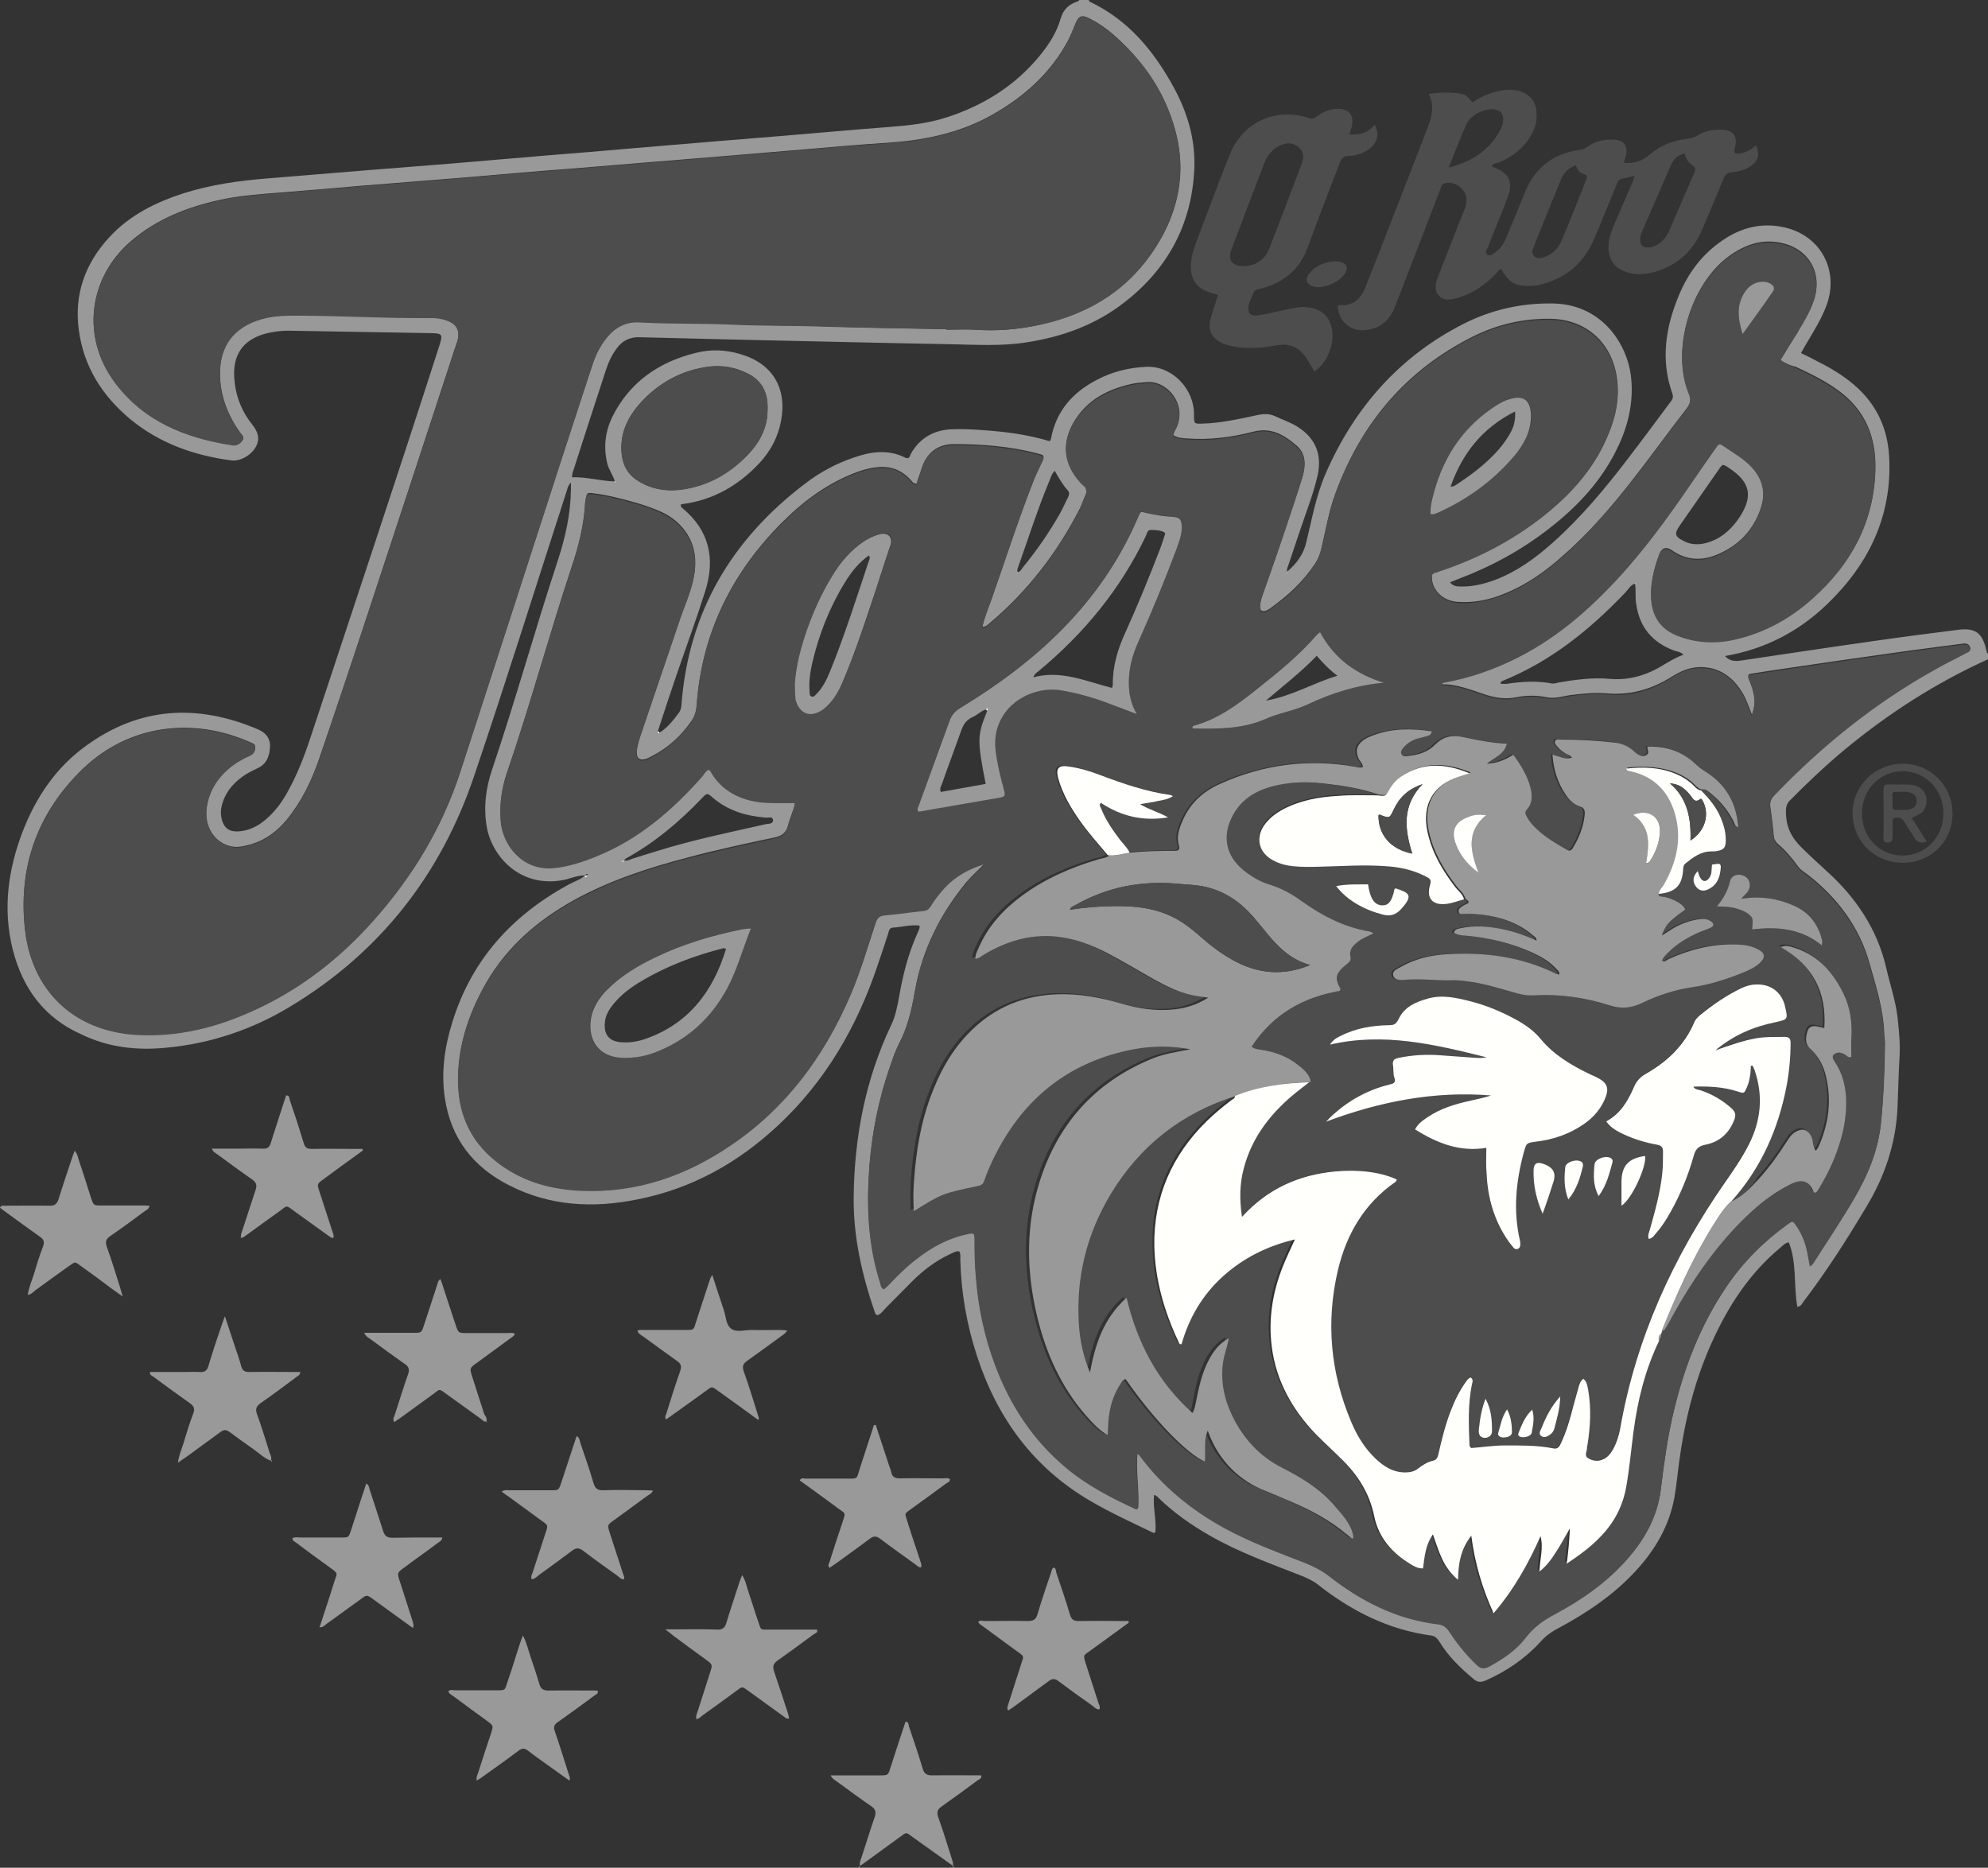 <?xml version="1.0" encoding="utf-8"?>
<!-- Generator: Adobe Illustrator 21.1.0, SVG Export Plug-In . SVG Version: 6.00 Build 0)  -->
<svg version="1.1" id="Capa_1" xmlns="http://www.w3.org/2000/svg" xmlns:xlink="http://www.w3.org/1999/xlink" x="0px" y="0px"
	 viewBox="0 0 766.4 720" style="enable-background:new 0 0 766.4 720;" xml:space="preserve">
<rect x="0" y="0" width="766.4" height="720" fill="#333333" stroke="none"/>
<style type="text/css">
	.st0{fill-rule:evenodd;clip-rule:evenodd;fill:#999999;}
	.st1{fill-rule:evenodd;clip-rule:evenodd;fill:#4D4D4D;}
	.st2{fill-rule:evenodd;clip-rule:evenodd;fill:#FFFFFC;}
</style>
<g>
	<path class="st0" d="M254.3,282.4c3.1-1.9,5.3-4.8,7.4-7.6c0.7-0.9,0.9-1.9,1-3c2.7-35.8,19.3-63.8,47.6-85.3
		c5.7-4.4,12-7.8,18.8-10.1c6.6-2.3,13.2-3.3,19.8,0c1.7,0.8,1.8-0.5,2.2-1.4c3.4-6,8.6-9.1,15.4-9.5c4-0.2,8.1,0,12.2,0.3
		c8.8,0.6,17.5,1.7,26,4.3c0.2-0.5,0.5-0.8,0.5-1.1c2-10.7,8.5-17.9,17.9-22.7c5.9-3.1,12.3-4.6,18.9-4.9
		c9.8-0.4,18.4,8.4,18.3,18.5c0,3.5,0,3.5,3.3,3.4c7.2-0.2,14.2-1.8,21.2-3.3c2.4-0.5,4.6-0.6,6.9,0.5c2.5,1.2,5.1,2.1,7.5,3.4
		c7.7,4.4,10.7,11,8.7,19.6c-1.7,7.4-4.6,14.5-7,21.8c-1.4,4.2-2.8,8.4-4.2,12.5c-0.3,0.9-0.8,1.7-0.4,2.7c-0.5-0.2-0.6,0-0.4,0.4
		c0.1-0.2,0.2-0.3,0.3-0.5c3.6-3.1,6.3-6.6,7.4-11.4c2.2-9,3.8-18.2,7.6-26.8c11.1-25.2,28.3-44.8,53.1-57.4
		c10.9-5.5,22.6-8.1,34.9-7.8c18.8,0.6,28,16,29.5,27.6c1.2,9.5-0.7,18.5-4.7,27.1c-6,13-15.4,23.2-26.6,31.9
		c-10.7,8.4-22.5,14.8-35.2,19.6c-1,0.4-2,0.8-3.2,1.3c1.2,1.5,2.7,1.6,4.2,1.6c4.6,0.1,9-1,13.3-2.6c8.4-3.2,15.5-8.4,22.1-14.3
		c11-9.8,20.4-21.1,29.3-32.8c5.4-7,10.6-14.1,15.9-21.2c0.8-1,1.5-1.9,0.9-3.5c-4.6-13-2.6-25.6,2.6-38c3.7-8.9,9.4-16.3,17.6-21.6
		c7.2-4.7,15.1-6.4,23.6-4.3c13.3,3.3,20.3,16.1,15.9,29.2c-1.8,5.2-4.7,9.9-7.5,14.6c-0.8,1.4-1.7,2.8-2.6,4.5
		c2.5,1.2,4.7,2.3,6.9,3.5c4.8,2.4,9.4,5.2,13.5,8.7c8.6,7.3,13,16.7,13.6,27.8c1.2,22.8-7.9,41.4-23.9,56.8
		c-11,10.6-24.1,17.4-39.4,20c1.6,1.8,3.5,2.1,5.8,1.8c17-2.5,34-5.1,51-7.5c11-1.6,22-3,33-4.4c6.8-0.9,9.5,1.2,11,8.1
		c0.1,0.5,0.2,0.9,0.7,1.1c0,0.7,0,1.4,0,2.1c-20.1,9.1-38.5,20.9-55.5,35c-7.3,6.1-14.3,12.7-21,19.5c-1.3,1.3-1.5,2.6-1.5,4.4
		c0,5.6,2,9.8,6.1,13.8c3.1,3.1,6.4,6,9.6,9c11.3,10.2,19.6,22.5,23,37.5c1.5,6.5,3.7,12.8,4.4,19.5c0.5,4.9,1,9.7,0.7,14.6
		c-0.4,6.7-0.5,13.4-0.8,20c-0.7,13.6-4.9,26-11.8,37.5c-7.5,12.6-15.4,25-24.3,36.7c-0.6,0.8-1,2-2.5,2.2
		c-1.5-8.2-0.1-16.9-3.3-24.9c-1.6,0.3-2.4,1.4-3.4,2.2c-12,10-20.2,22.8-26.5,36.9c-6.5,14.6-10.3,30-12.4,45.8
		c-0.6,4.5-1,9-1.8,13.5c-2,11-7.5,20.3-15,28.4c-8.5,9.2-18.8,16.1-29.8,22c-2.7,1.4-5,3.1-7,5.4c-5.9,6.4-13,11.2-20.9,14.7
		c-1.9,0.8-3.2,0.8-4.8-0.6c-5-4.2-9.6-8.6-13-14.2c-0.8-1.2-1.5-2.2-3.2-2.5c-16.5-2.2-30.9-9.5-43.8-19.7
		c-1.8-1.4-3.8-2.3-5.9-3.2c-12.2-4.8-24.6-9.2-36-15.8c-7-4-13.5-8.6-19.3-14.2c-0.5-0.5-0.9-1.1-1.9-1.3c-0.5,4.9,1,9.6,0.5,14.4
		c-0.3,0.2-0.6,0.3-1,0.1c-8.1-3.9-16.2-7.6-23.9-12.1c-21.9-12.7-35.9-31.8-43.7-55.5c-4.1-12.3-6.3-25-6.6-37.9
		c0-0.9,0.2-1.9-0.4-2.9c-1.3-0.2-2.5,0.6-3.6,1.1c-5.6,2.6-10.4,6.3-14.7,10.6c-3.4,3.4-6.7,6.8-10.1,10.2c-1,1-1.8,2.3-3.1,2.7
		c-0.7-0.1-0.8-0.6-1-1c-5-14.5-8.4-29.3-8.2-44.8c0.3-22.9,4.5-45,14.4-65.9c1.7-3.5,2.4-7.2,3.1-11c1.5-8.6,3.6-17,7.3-25
		c0.2-0.5,0.5-1.1,0.6-1.7c0.1-0.2,0-0.5-0.1-0.8c-3.5-0.4-6.8,0.6-10.2,0.8c-1.4,0.1-1.5,1.3-1.8,2.3c-1.4,4.3-2.8,8.6-4.3,12.9
		c-7.9,23.3-20,44.1-38.1,61c-15.5,14.5-33.4,24.5-54.4,28.6c-16.9,3.4-33.5,2.6-49.2-5.4c-13.9-7-22.6-18.1-24.9-33.7
		c-1.5-10-0.1-19.7,2.9-29.3c7.4-24,23-41.1,44.8-53c2.2-1.2,4.6-1.9,6.5-3.6c0.3-0.1,0.7-0.1,1-0.2c-0.1-0.1-0.2-0.3-0.3-0.3
		c-0.4,0-0.7,0.1-0.6,0.6c-2.9-0.2-5.6,1.1-8.4,1.7c-16.5,3.3-27.6-8.7-29.7-20.2c-1.4-7.7-0.4-15.3,2.1-22.6
		c9-26.7,16.5-53.8,25.3-80.5c2.9-8.9,4.9-17.9,5-27.3c0-0.7,0-1.4,0-2.6c-1.1,1.1-1.3,2.2-1.6,3.2c-11.9,36.7-23.4,73.6-35.8,110.2
		c-12.8,37.8-36.2,67.7-70.6,88.5c-14.8,9-30.9,14.4-48.1,16c-11.2,1.1-22.2-0.1-32.5-5.1C17.1,392.5,8.7,381,4.9,366
		c-3.9-15.6-1.8-30.8,3.9-45.6c5.1-13.1,12.7-24.4,24.1-32.7c20.7-15.2,43-16.5,66.4-6.6c2.9,1.2,4.8,3.2,4.8,6.5
		c-0.1,3.5-1.1,6.7-4.5,8.4c-2,1-4.1,1.9-6,3.3c-4.1,2.9-7.1,6.7-8.2,11.7c-0.3,1.3-0.3,2.6-0.1,3.9c0.8,4.4,3.1,6.1,7.6,5.5
		c4.9-0.6,8.6-3.3,11.9-6.7c3.1-3.2,5.4-7,7.4-10.9c3.4-6.6,5.9-13.5,8.2-20.6c16.3-49.4,32.8-98.6,48.7-148.1
		c1.8-5.6,1.8-5.6-4.2-5.7c-17.5-0.3-35.1-0.6-52.6-0.9c-3.6-0.1-7.1,0.3-10.6,1.3c-8.3,2.5-11.9,8.2-11.4,16.7
		c0.4,6.7,2.7,12.9,6.9,18.1c2.1,2.7,3.2,5.3,1.5,8.5c-1.7,3.3-6,5.8-9.4,5.4c-14.5-1.9-27.8-6.6-39.2-16
		c-10.7-9-17.8-20.1-19.7-34.2c-1.9-13.8,2.4-25.7,11.7-35.8C50,82.9,60,78,70.8,74.5c10.4-3.3,21.1-4.8,32-5.7
		c13.4-1.1,26.9-2.2,40.3-3.3c10.1-0.8,20.2-1.6,30.3-2.4c13-1.1,25.9-2.2,38.9-3.3c10-0.8,20-1.6,30-2.5c10.3-0.9,20.7-1.7,31-2.6
		c9.8-0.8,19.5-1.6,29.3-2.4c13.2-1.1,26.4-2.3,39.6-3.3c7.9-0.6,15.7-1.4,23.2-3.9c14-4.6,26.1-12.2,35.5-23.7
		c3.5-4.3,6.5-8.9,8-14.3c1-3.3,3-5.3,6.1-6.4c0.4-0.2,0.9-0.2,1.1-0.7c1.2,0,2.4,0,3.6,0c0.1,0.2,0.2,0.5,0.3,0.6
		c14.9,7,24.8,19,32.5,33.1c5.4,9.9,8.5,20.5,7.9,31.9c-1.1,21.2-10.4,38.2-27.1,51.1c-11.1,8.6-23.9,13.2-37.7,15.3
		c-9.6,1.5-19.3,0.9-28.9,0.7c-27.9-0.5-55.8-1.2-83.7-1.8c-12.2-0.3-24.3-0.6-36.5-0.9c-3.8-0.1-6.7,1.4-8.8,4.4
		c-1.8,2.4-3.1,5.1-4,7.9c-4.4,13.4-8.7,26.7-13,40.1c-0.1,0.4-0.1,0.9-0.2,1.6c5.6-0.2,10.9,1.4,16.4,1.6c-0.1,0.3,0,0.4,0.3,0.4
		c0.1,0,0.2-0.1,0.2-0.2c-0.1-0.1-0.3-0.2-0.4-0.3c-0.7-2.4-2.3-4.4-2.9-6.9c-1.5-6.2-0.8-12.1,1.9-17.8c6.7-13.5,18-21.3,32.4-24.8
		c5.6-1.4,11.3-1.2,17,0.5c12.4,3.6,18.1,13.1,15.7,25.8c-1.2,6.3-4.1,11.7-8.4,16.3c-8,8.5-17.6,14.1-29.4,15.7
		c-0.3,0-0.7,0-0.8,0.2c-0.2,0.9,0.3,1.1,0.6,1.4c10.4,8.6,12.7,19.5,8.8,31.9c-3.4,10.8-7.3,21.4-11,32.1c-2.5,7.3-4.9,14.7-7.3,22
		c-0.2,0.3-0.4,0.6-0.1,0.8C253.9,283,254.2,282.7,254.3,282.4z M392.4,220.6c0.9-0.2,1.3-1,1.8-1.7c5.4-6.6,10.2-13.5,14.4-20.9
		c1.2-2.1,2.1-4.3,3.2-6.4c0.4-0.9,0.6-1.8-0.2-2.6c-2-2.2-3.4-4.8-5-7.5c-1.1,1.1-1.5,2.4-1.9,3.5c-4.6,11-8.2,22.4-12.2,33.6
		C392.3,219.3,391.9,220,392.4,220.6c-0.1-0.1-0.3-0.2-0.4,0.1c0,0.1,0.1,0.3,0.1,0.4C392.2,221,392.3,220.8,392.4,220.6z
		 M240.5,331.7c1.3,0.3,2.3-0.3,3.4-0.7c4.8-1.5,9.5-3,14.3-4.4c12.2-3.5,24.7-6.1,37.1-8.9c1-0.2,2.9,0,2.7-1.7
		c-0.2-1.4-1.8-0.7-2.7-0.8c-7.5-0.6-14.5-2.6-20.4-7.6c-2.3-2-2.3-2-4.4,0.2c-8.7,9.1-18.2,17.1-29.3,23.2
		C241,331.2,240.8,331.5,240.5,331.7c-0.3,0.1-0.6,0.2-0.9,0.3c0.1,0.1,0.3,0.3,0.4,0.3C240.4,332.3,240.6,332.1,240.5,331.7z
		 M630.3,225c-1.7,0.5-2.5,2.1-3.6,3.3c-13.7,14.4-28.9,26.7-47.5,34.2c-0.4,0.2-0.8,0.4-0.7,1.1c0.8,0,1.6,0.1,2.5,0
		c5.8-0.9,11.6-1.2,17.4-0.1c0.8,0.1,1.6-0.2,2.5-0.4c6.5-1.1,13-2,19.6-1.4c5.6,0.5,10.9-0.5,16-2.8c4.3-1.9,7.9-4.9,12.5-6.5
		c-1.2-1.2-2.5-1.2-3.6-1.6c-8.3-3.1-13.3-8.9-14.6-17.8C630.3,230.3,630.8,227.6,630.3,225c0.4,0.1,0.5-0.1,0.2-0.4
		C630.4,224.7,630.4,224.8,630.3,225z M686.4,138.8c2.2-3.6,4.3-7,6.4-10.5c2.4-4,4.9-7.9,6.4-12.4c3.6-10.3-1.6-19.8-12.2-22.2
		c-7.8-1.8-14.6,0.7-20.8,5.3c-14.5,10.8-22,35.9-15.1,52.4c1,2.4,0.6,4.1-0.9,6.1c-5.6,7.2-10.9,14.5-16.4,21.7
		c-9.4,12.4-19.2,24.4-30.9,34.7c-6.9,6.2-14.3,11.5-23,15c-5.8,2.4-11.9,3.6-18.2,3.1c-5.4-0.4-9.5-4.4-9.7-9.3
		c-0.1-1.3,0.2-2.1,1.6-2.3c0.6-0.1,1.1-0.4,1.7-0.6c15.6-5.1,29.8-12.7,42.4-23.3c9-7.5,16.5-16.2,21.4-27
		c3.6-7.8,5.6-15.9,4.1-24.7c-2.2-13.1-12-21.6-25.2-21.9c-10.6-0.2-20.7,2.1-30.1,6.8c-25.8,12.9-43.1,33.4-53,60.3
		c-2.6,6.9-3.8,14.3-5.5,21.5c-0.5,2.1-1.3,4.1-2.5,5.9c-4.6,6.9-10.5,12.3-17.2,17.1c-0.5,0.3-1,0.7-1.6,0.9
		c-1.5,0.5-2.4,0-2.3-1.6c0-1.8,0.6-3.5,1.2-5.2c2.5-7.2,5.1-14.4,7.5-21.6c2.6-7.7,5.2-15.4,7.6-23.1c1.3-4.3,1.5-8.8-2.1-12
		c-4.7-4.1-9.8-7.3-16.8-5.5c-8.4,2.2-17.1,3.3-25.9,2.6c-1.7-0.1-3.3-0.2-4.9-1.2c0-1.3,0.9-2.4,1.4-3.6
		c3.6-8.8-4.1-17.6-11.7-16.9c-2.3,0.2-4.5,0.3-6.7,0.9c-8.8,2.1-16.3,6.1-21.2,14.1c-5,8.2-4.2,16.3,2.3,23.3c0.3,0.4,0.6,0.7,1,1
		c1.6,1.2,1.7,2.7,0.9,4.4c-0.8,1.8-1.4,3.8-2.4,5.6c-8.6,16.6-19.8,31.2-34.1,43.3c-0.9,0.7-1.6,1.7-3.2,1.8
		c0.9-3.9,2.3-7.4,3.6-10.9c5.4-15.4,10.4-31,16.4-46.2c1-2.4,2.1-4.8,3.3-7.2c0.6-1.3,0.4-2-1-2.3c-0.5-0.1-0.9-0.3-1.4-0.4
		c-10.5-2.7-21.2-3.5-31.9-3.5c-6,0-10.4,3.2-12.3,9.1c-0.7,2.1-1.4,4.2-2.1,6.2c-1.4-0.1-1.8-1.1-2.5-1.8
		c-3.1-3.3-6.9-4.9-11.5-4.7c-2.9,0.2-5.7,0.8-8.4,1.8c-11.1,4-20.5,10.8-28.8,19c-19.8,19.6-31.6,43.1-33.5,71.2
		c-0.2,2.2-0.8,4.2-2.1,6c-4,5.8-9.1,10.4-15.4,13.6c-0.7,0.4-1.5,0.8-2.3,1c-2.3,0.6-3.4-0.3-3.3-2.7c0.1-2.3,0.8-4.5,1.5-6.6
		c5.1-15,10.2-30,15.3-45.1c1.7-5,3.9-9.8,5-14.9c1.6-7.2,0.8-14-4.2-19.9c-2.6-3.1-5.9-5.2-9.6-6.7c-5.4-2.2-11.1-3.8-16.8-5.1
		c-2.6-0.6-5.1-1.1-7.7-1.4c-2.7-0.4-2.8-0.3-3.2,2.4c-0.1,0.5-0.2,0.9-0.2,1.4c-0.4,8.5-2.6,16.7-5.3,24.8
		c-8.7,26.3-15.9,53-24.9,79.2c-2,5.9-2.8,12.1-2.3,18.3c0.8,9.3,8.5,19,20.2,18c5.9-0.5,11.4-2.4,16.9-4.6
		c16.4-6.6,29.2-17.8,40.7-30.8c0.8-0.9,1.3-2,2.3-2.5c0.8,0.2,1,0.8,1.2,1.3c2.9,5,7.3,8.1,12.7,9.9c3.7,1.2,7.4,1.7,11.3,1.6
		c2.6,0,5.2,0,8.2,0c-0.6,3.3-2.1,6-2.8,9c-0.7,2.7-2.2,4-5,4.6c-11.3,2.4-22.6,4.8-33.8,7.8c-15.3,4-30.2,8.9-44.1,16.6
		c-13.9,7.8-25.6,17.9-33.6,31.9c-6.9,12.1-11.1,25.1-10.6,39.2c0.4,11.4,4.9,21,13.8,28.4c9.9,8.2,21.6,11.5,34.1,12
		c21,0.8,40-5.8,57.2-17.5c21.2-14.3,35.8-34.1,45.9-57.3c4-9.2,6.8-18.8,9.9-28.3c0.6-1.9,1.5-2.9,3.6-3.1c5-0.4,9.9-1.2,14.9-1.7
		c1.3-0.1,2.2-0.7,2.8-1.8c1.5-2.6,3.3-5,5.4-7.1c4.2-4.4,9.2-7.4,15.5-9.2c-2.7,2.7-5.1,4.9-7.2,7.3
		c-10.2,12.4-17.2,26.4-19.9,42.2c-1.2,7-2.8,13.8-6.1,20.1c-1.4,2.7-2.4,5.7-3.4,8.6c-4.4,12.6-7,25.5-8,38.8
		c-1.1,14.9-0.5,29.6,4,43.9c0.3,1,0.2,2.4,1.6,3.1c0.7-0.6,1.3-1.2,1.9-1.7c3.3-3.4,6.7-6.8,10.5-9.8c5.8-4.5,12.1-8,19.4-9.7
		c3-0.7,3.2-0.5,3.2,2.3c0,4.8,0.1,9.5,0.5,14.3c1,11.6,3.3,22.9,7.4,33.8c5.8,15.5,14.6,28.9,27.4,39.6c8.1,6.8,17.5,11.6,27,16
		c0.1,0.1,0.4-0.2,0.7-0.3c0.4-7-0.9-14-0.3-21.1c0.6,0.2,0.7,0.5,1,0.8c8.7,11.7,19.7,20.7,32.4,27.7c10,5.5,20.6,9.3,31.2,13.5
		c3.4,1.3,6.5,2.9,9.3,5.1c12.4,9.7,26.1,16.7,42,18.6c2.1,0.2,3.4,1.3,4.5,3c3,4.6,6.4,8.9,10.5,12.7c1.6,1.5,2.9,1.6,4.8,0.6
		c5.3-2.9,10.3-6.2,14-11c3.1-4,6.8-6.8,11.2-9.1c10.3-5.5,19.8-12.1,27.6-20.8c7-7.8,12-16.6,13.3-27.2c1.2-9.8,2.5-19.6,4.8-29.3
		c4.1-17.6,10.5-34.2,20.7-49.2c6.4-9.4,14.3-17.2,23.5-23.9c1.9-1.4,2-1.4,3.3,0.6c2.1,3.1,3.5,6.5,4.2,10.2c0.3,1.8,0.7,3.6,1,5.4
		c1-0.4,1.4-1.1,1.7-1.7c5.1-8.1,10.5-16,15.3-24.2c5.4-9.1,9.4-18.8,10.4-29.5c1-10.1,1.4-20.2,1.5-30.4c0-1.2-0.3-2.4-0.3-3.6
		c-0.3-9.4-3.2-18.3-5.7-27.2c-3.9-13.8-12.2-24.9-23.5-33.8c-1.4-1.1-3-1.9-4.1-3.5c-2.2-3.1-4.7-6-7.6-8.5c-1.1-0.9-1.6-2-1.7-3.4
		c-0.3-3.7-0.8-7.3-1.3-11c-0.3-1.9,0.4-3.4,1.7-4.8c18.2-19.2,38.6-35.5,61.8-48.4c4.1-2.3,8.2-4.3,12.3-6.5
		c0.6-0.3,1.5-0.6,1.3-1.5c-0.2-0.8-0.7-1.5-1.7-1.7c-0.6-0.1-1.2,0-1.8,0.1c-9,1.2-18,2.3-26.9,3.6c-13,1.8-26,3.7-38.9,5.6
		c-4.8,0.7-9.7,1.4-14.5,2.2c-2.1,0.3-2.1,0.4-1.3,2.5c0.4,1,0.8,2,1.1,3c1.2,4.1,1.2,6.7-0.2,10.4c-0.6-1.5-1.1-2.8-1.6-4.1
		c-1-2.7-2.4-5.2-4.2-7.4c-3.9-4.7-8.8-7.1-15-6.8c-3.7,0.2-6.9,1.7-10,3.6c-7.7,4.9-16,7.3-25.2,6.5c-4.6-0.4-9,0.1-13.5,0.6
		c-3.2,0.4-6.3,1.6-9.6,0.9c-3.9-0.8-7.8-0.8-11.7,0c-4,0.8-7.8,0.3-11.6-0.9c-5.6-1.8-11.1-4.2-17.2-4.1c0.3-1,1-1,1.5-1.1
		c9.8-1.8,19.1-5.1,28-9.6c16.4-8.4,29.8-20.5,41.9-34.2c9.9-11.2,18.5-23.4,26.9-35.8c2.5-3.8,5.2-7.5,7.8-11.2
		c0.5-0.7,1-1.4,2-0.7c4,2.8,8.4,5.1,11.7,8.8c4,4.5,5.2,9.6,3.4,15.3c-2.7,8.7-8.5,14.9-16.8,18.4c-6,2.6-12.1,2.4-17.7-1.6
		c-2.1-1.5-3.9-0.9-4.8,1.5c-2,5.4-3.4,10.9-3.1,16.8c0.4,6.9,3.7,11.8,10.1,14.3c7.1,2.8,14.4,3.2,21.8,1.6
		c11.7-2.6,21.9-8.2,30.7-16.2c14.5-13.1,23.3-29.1,23.8-49.1c0.3-12.5-3.9-22.9-14.2-30.4c-5.1-3.8-10.8-6.5-16.5-9.2
		C690.2,140.9,688.2,140.1,686.4,138.8z M364.8,126.9c0,0.1,0,0.1,0,0.2c3.7,0,7.4-0.2,11.1,0c8.3,0.6,16.5-0.1,24.5-1.8
		c17.8-3.8,32.8-12.3,43.4-27.4C454,83.4,457.8,67.2,453,50c-3.9-14.1-11.9-26-22.8-35.8c-3-2.7-6.3-5.1-10-7
		c-3.2-1.7-4.4-1.1-5.7,2.1c-0.8,2.1-1.7,4.2-2.7,6.2c-6.7,12.6-16.9,21.7-29.2,28.7c-12.9,7.3-26.9,10-41.5,10.9
		c-9.6,0.6-19.3,1.5-28.9,2.3c-10.7,0.9-21.4,1.8-32.1,2.7c-9.4,0.8-18.8,1.5-28.2,2.3c-10.9,0.9-21.9,1.8-32.8,2.7
		c-6.7,0.5-13.3,1-20,1.6c-10.3,0.9-20.7,1.8-31,2.6c-10,0.8-20,1.6-30,2.4c-10.3,0.9-20.7,1.8-31,2.6c-7.7,0.6-15.5,1.2-23,2.9
		c-12.4,2.8-23.9,7.4-33.7,15.8c-16.3,14.1-19.1,36.8-6.3,54.1c11.2,15.3,27.4,21.7,45.4,24.4c1.8,0.3,3.1-0.6,4-1.9
		c0.9-1.3-0.5-2.2-1.1-3.1c-4.7-6.7-7.5-14-7.6-22.3c-0.1-11,5.4-18.2,16-21.3c5.1-1.5,10.4-1.4,15.6-1.4c16.6,0,33.2,1,49.8,0.9
		c2.1,0,4.1,0.3,6,1c3.8,1.3,5.2,4,4.2,7.8c-0.2,0.9-0.6,1.8-0.9,2.7c-10.8,33.1-21.7,66.2-32.6,99.3c-6.5,19.8-13.1,39.6-19.9,59.4
		c-2.9,8.4-6.7,16.3-12.4,23.3c-3.6,4.4-8,7.8-13.6,9.5c-2.5,0.7-5.1,1.4-7.7,0.9c-6.3-1.2-10.4-7.3-9.7-14.3
		c0.7-6.5,3.7-11.7,8.7-15.9c2.5-2.1,5.3-3.7,8.2-5c1.4-0.6,1.9-1.8,1.9-3.2c0-1.2-1.2-1.4-2-1.8c-22.1-9.8-46.7-6.8-64.5,10.3
		c-17.8,17.2-25.2,38.5-22.1,63.1c2.8,21.4,17.7,38,43.1,39.3c18.5,1,35.6-4.3,51.8-12.8c14.7-7.7,27.5-18.1,38.6-30.5
		c15.4-17.1,27.1-36.3,34.2-58.2c13.4-41.2,26.7-82.4,40-123.5c3.6-11,7.1-22,10.8-33c1.5-4.7,3.7-9,7.3-12.6c3-3,6.6-4.4,10.7-4.1
		c12.3,0.7,24.6,0.3,36.9,0.9c11,0.5,22,0.4,32.9,0.7C332.3,126.4,348.5,126.5,364.8,126.9z M295.9,158.1c0.3-6.9-2.3-11.5-7.8-14.2
		c-4.6-2.3-9.5-3.2-14.6-2.6c-10.6,1.3-19.5,6.2-26.6,14c-5,5.6-8.1,12-7.2,19.9c0.5,4.5,2.6,7.9,6.4,10.2c4.8,3,10.2,4,15.8,3.4
		c8.8-1,16.5-4.6,23.1-10.4C291.3,173,295.9,166.5,295.9,158.1z M654.2,209.8c1.1,0,2.1-0.1,3.2-0.4c5.3-1.3,9.2-4.5,12.3-8.7
		c6.9-9.5,4.8-15.1-3.3-20.4c-2.3-1.5-2.3-1.5-3.8,0.7c-5,7.1-9.9,14.3-14.9,21.4c-2.4,3.4-2.1,4.5,1.7,6.3
		C650.9,209.5,652.5,209.8,654.2,209.8z"/>
	<path class="st0" d="M331.5,719.3c0,0.2,0,0.5,0,0.7c-0.2,0-0.5,0-0.7,0C331,719.8,331.3,719.5,331.5,719.3z"/>
	<path class="st0" d="M367.3,720c0-0.3,0-0.5,0-0.8c0.2,0.3,0.5,0.5,0.7,0.8C367.8,720,367.6,720,367.3,720z"/>
	<path class="st0" d="M337.6,549.3c1.7,5.2,3.4,10.4,5.1,15.5c0.3,0.9,0.7,1.8,0.9,2.7c0.3,1.9,1.5,2.4,3.3,2.4
		c5.6-0.1,11.2,0,16.8,0c0.8,0,1.6-0.3,2.5,0.3c0.1,1.1-0.9,1.3-1.5,1.7c-4.4,3.3-8.9,6.5-13.3,9.7c-2.8,2.1-2.7,1.4-1.6,4.9
		c1.6,5.2,3.4,10.4,5.1,15.6c0.2,0.7,0.5,1.3,0.2,2.1c-1,0.1-1.6-0.7-2.3-1.2c-4.6-3.3-9.1-6.5-13.6-9.9c-1.4-1-2.4-1-3.8,0
		c-4.2,3.2-8.5,6.2-12.7,9.3c-1,0.7-1.9,1.3-2.9,2c-0.8-0.9-0.3-1.6,0-2.3c1.6-5.1,3.3-10.2,5-15.3c1.3-4.1,1.2-3.1-1.8-5.4
		c-4.4-3.3-8.9-6.5-13.3-9.7c-0.5-0.3-0.9-0.7-1.4-1c0.6-1.2,1.5-0.7,2.2-0.7c5.2,0,10.5,0,15.7,0c4.8,0,3.9,0.3,5.3-4
		c1.8-5.5,3.6-11.1,5.4-16.6C337.1,549.3,337.3,549.3,337.6,549.3z"/>
	<path class="st0" d="M172.8,652c0.8-0.8,1.8-0.4,2.7-0.4c4.9,0,9.8,0,14.7,0c5.3,0,4.1,0.4,5.8-4.3c1.6-4.5,2.9-9.1,4.4-13.6
		c0.3-1,0.7-1.9,1.2-3.2c1.5,2.9,2.1,5.7,3,8.4c1.2,3.4,2.3,6.8,3.3,10.2c0.5,1.9,1.5,2.6,3.5,2.6c6.3-0.1,12.6,0,19,0
		c0.4,1.3-0.7,1.5-1.2,1.9c-4.7,3.5-9.4,6.9-14.2,10.3c-1.4,1-1.7,1.8-1.1,3.5c1.9,5.5,3.6,11.1,5.4,16.7c0.2,0.7,0.7,1.3,0.2,2.3
		c-2.8-2-5.6-4-8.4-6c-2.5-1.8-5.1-3.6-7.5-5.5c-1.3-1-2.3-1.1-3.7,0c-4.8,3.6-9.6,7-14.5,10.5c-0.5,0.3-1,0.6-1.6,1
		c-0.3-1.3,0.3-2.2,0.6-3.2c1.6-5.1,3.3-10.2,5-15.3c0.8-2.6,0.8-2.7-1.5-4.4c-4.1-3-8.3-6-12.4-9.1
		C174.5,653.6,173.3,653.2,172.8,652z"/>
	<path class="st0" d="M159.2,627.6c-5.2-3.7-10.2-7.4-15.2-11c-2.6-1.9-2.6-1.9-5.1,0c-4.3,3.1-8.7,6.3-13,9.4
		c-0.7,0.5-1.3,1.4-2.7,1.3c1.8-5.6,3.7-11.1,5.4-16.7c1.4-4.7,2.3-3.6-2.2-6.9c-4.1-2.9-8.1-5.9-12.1-8.9c-0.6-0.5-1.5-0.7-1.6-1.8
		c1-0.6,2.1-0.3,3.1-0.3c5.2,0,10.5,0,15.7,0c2.9,0,2.9,0,3.8-2.7c1.5-4.5,2.9-9.1,4.4-13.6c0.5-1.5,1-2.9,1.5-4.5
		c1,0.5,1.1,1.5,1.3,2.3c1.7,5.3,3.5,10.6,5.2,16c0.6,1.9,1.5,2.6,3.5,2.6c5.5-0.1,11-0.1,16.5-0.1c0.9,0,1.8,0,2.8,0
		c-0.2,1.5-1.3,1.7-2,2.3c-4.1,3.1-8.3,6-12.4,9.1c-3.1,2.2-3.1,2.2-1.8,6c1.6,5.1,3.3,10.2,4.9,15.3
		C159.3,626,159.6,626.5,159.2,627.6z"/>
	<path class="st0" d="M367.4,719.3c-5.1-3.7-10.3-7.3-15.4-11c-3-2.2-2.3-2.1-5.4,0.1c-5,3.6-10,7.3-15,10.9
		c-0.4-1.2,0.2-2.3,0.6-3.5c1.7-5.1,3.2-10.2,5-15.3c0.6-1.9,0.4-3-1.3-4.2c-4.4-3-8.7-6.2-13.1-9.4c-0.8-0.6-1.8-1-2.6-2.5
		c2,0,3.6,0,5.3,0c4.5,0,9.1,0,13.6,0c3.2,0,3.3,0,4.2-3c1.9-5.9,3.8-11.8,5.8-17.7c1.3,0.1,1.1,1.1,1.3,1.8
		c1.8,5.4,3.7,10.8,5.3,16.3c0.6,2,1.6,2.6,3.6,2.6c6.3-0.1,12.6,0,19,0c0.2,1.3-0.8,1.5-1.4,1.9c-4.6,3.4-9.2,6.8-13.9,10.1
		c-1.7,1.2-1.9,2.3-1.3,4.1c1.8,5.1,3.4,10.2,5,15.3C367,717,367.6,718.1,367.4,719.3z"/>
	<path class="st0" d="M104.4,563.1c-2.5-0.9-4.4-2.8-6.5-4.3c-3.1-2.2-6.2-4.4-9.3-6.7c-1.4-1.1-2.4-1-3.7,0
		c-4.3,3.2-8.7,6.3-13,9.5c-1,0.7-2,1.3-3.3,2.3c0.3-2.7,1.3-4.9,2-7.1c1.2-4,2.4-8,3.9-11.9c0.7-1.8,0.3-2.8-1.2-3.9
		c-4.8-3.4-9.5-6.8-14.2-10.3c-0.5-0.4-1.4-0.5-1.3-1.8c4.5,0,9,0,13.4,0c1.9,0,3.8-0.1,5.7,0c2,0.2,3-0.6,3.5-2.5
		c1.6-5.4,3.4-10.7,5.2-16c0.3-0.8,0.6-1.6,1.1-3c1.4,4.2,2.6,7.8,3.8,11.5c0.9,2.6,1.8,5.2,2.5,7.8c0.5,1.7,1.3,2.2,3.1,2.2
		c6.1-0.1,12.2,0,18.3,0c0.4,0,0.9,0,1.4,0c-0.2,1.4-1.2,1.6-1.9,2.2c-4.4,3.3-8.8,6.6-13.3,9.7c-1.7,1.2-2.3,2.3-1.5,4.4
		c1.8,4.9,3.3,10,4.9,15C104.3,561,104.9,562,104.4,563.1L104.4,563.1z"/>
	<path class="st0" d="M435.2,625.5c-4.9,3.6-9.8,7.1-14.7,10.7c-2.8,2.1-3.1,1.4-1.8,5.5c1.6,4.9,3.1,9.7,4.7,14.6
		c0.3,0.9,0.9,1.7,0.4,2.7c-1.3,0-2.1-1.1-3-1.7c-4.3-3-8.6-6.1-12.7-9.2c-1.5-1.2-2.6-1-4,0.1c-4,3-8.1,5.9-12.1,8.9
		c-1,0.8-2.1,1.5-3.3,2.3c-0.7-0.9-0.2-1.6,0-2.4c1.6-5.1,3.3-10.2,4.9-15.3c1.2-3.6,1.4-3-1.9-5.4c-4.2-3.1-8.5-6.2-12.7-9.3
		c-0.7-0.5-1.4-0.8-1.9-1.7c0.7-0.9,1.7-0.4,2.6-0.4c5.5,0,11-0.1,16.5,0c2.1,0,3.2-0.5,3.8-2.7c1.6-5.5,3.5-10.9,5.3-16.3
		c0.2-0.5,0.2-1.2,0.8-1.6c1.1,0.2,0.9,1.2,1.1,1.9c1.8,5.4,3.7,10.8,5.3,16.3c0.6,1.9,1.5,2.4,3.3,2.4c6.4-0.1,12.8,0,19.2,0
		C435,625,435.1,625.2,435.2,625.5z"/>
	<path class="st0" d="M187.5,548c-1,0.2-1.5-0.6-2.2-1.1c-4.2-3-8.3-6-12.5-9c-4-2.9-2.8-2.6-6.6,0.1c-3.8,2.7-7.5,5.5-11.3,8.2
		c-0.9,0.7-1.9,1.3-2.9,2c-0.8-1.2,0-2,0.2-2.8c1.7-5.2,3.3-10.5,5.1-15.6c0.7-1.9,0.3-3-1.4-4.1c-4.3-3-8.5-6.1-12.7-9.2
		c-0.9-0.7-2.1-1.1-2.8-2.7c3.1,0,6,0,9,0c3.3,0,6.7,0,10,0c3.1,0,3.1,0,4.1-3.1c1.7-5.2,3.4-10.4,5.1-15.6c0.2-0.6,0.2-1.4,1.2-2
		c0.4,1,0.7,1.9,1,2.9c1.6,5,3.3,10,4.9,14.9c1,2.9,1,3,4.2,3c5.2,0,10.5,0,15.7,0c0.9,0,1.9-0.3,2.9,0.3c-0.4,1-1.3,1.4-2,1.9
		c-4.2,3.1-8.5,6.2-12.7,9.3c-2.8,2-2.8,2-1.7,5.5c1.5,4.8,3.1,9.5,4.6,14.3C187.3,546,187.9,547,187.5,548L187.5,548z"/>
	<path class="st0" d="M93,477.2c-0.4-1.1,0.2-2.1,0.5-3.1c1.7-5.1,3.3-10.2,5-15.3c0.7-1.9,0.3-3-1.4-4.2c-4.5-3.1-8.9-6.4-13.3-9.6
		c-0.7-0.5-1.7-0.9-2.1-2.2c3.6,0,7,0,10.4,0c3.1,0,6.2-0.1,9.3,0c1.8,0.1,2.5-0.6,3-2.2c1.9-6.1,3.9-12.2,5.9-18.3
		c1.3-0.1,1.2,1,1.4,1.7c1.9,5.5,3.7,11.1,5.4,16.7c0.5,1.7,1.3,2.2,3,2.2c5.5-0.1,11,0,16.5,0c1,0,2,0,3.1,0
		c0.1,0.2,0.1,0.4,0.2,0.6c-1.7,1.2-3.4,2.5-5.1,3.7c-3.4,2.5-6.8,4.9-10.1,7.4c-2.5,1.8-2.5,1.8-1.6,4.6c1.7,5.3,3.5,10.7,5.2,16
		c0.2,0.6,0.5,1.1,0.2,2c-0.8,0.1-1.4-0.5-2-0.9c-4.2-3-8.3-6-12.5-9c-4.2-3.1-2.9-2.7-6.9,0.1c-4,2.8-7.9,5.7-11.9,8.6
		C94.6,476.3,94,477.1,93,477.2L93,477.2z"/>
	<path class="st0" d="M268.5,662.7c-0.4-1.1,0.2-2.1,0.5-3.1c1.6-5,3.2-10,4.8-15c0.9-2.9,0.9-2.9-1.5-4.7c-4.1-3-8.3-6-12.4-9.1
		c-0.9-0.7-1.8-1.4-3.4-2.7c2.4,0,3.9,0,5.3,0c4.9,0,9.8-0.1,14.7,0.1c2,0.1,2.9-0.6,3.5-2.5c1.5-5.1,3.3-10.2,4.9-15.3
		c0.3-1,0.7-1.9,1.2-3.2c1.3,2,1.6,3.9,2.2,5.7c1.4,4.1,2.6,8.2,4,12.2c1.2,3.5,0.6,3.1,4.5,3.1c6.1,0,12.2,0,18.2,0
		c0.3,1.3-0.7,1.4-1.3,1.8c-4.6,3.4-9.2,6.8-13.9,10.1c-1.7,1.2-2,2.3-1.4,4.2c1.9,5.5,3.7,11.1,5.5,16.6c0.1,0.4,0.2,0.9,0.3,1.6
		c-1.1,0.2-1.6-0.5-2.2-0.9c-4.3-3.1-8.7-6.3-13-9.4c-3.2-2.3-2.6-2.2-5.5-0.1c-4.2,3.1-8.5,6.2-12.7,9.2
		C270.2,661.8,269.5,662.6,268.5,662.7L268.5,662.7z"/>
	<path class="st0" d="M193.4,575c1.1-0.8,2.1-0.5,3-0.5c5.3,0,10.5,0,15.8,0c3.2,0,3.2,0,4.2-3c1.6-4.9,3.2-9.7,4.8-14.6
		c0.4-1.1,0.7-2.2,1.1-3.3c1.2,0.6,1.1,1.7,1.4,2.5c1.7,5.2,3.6,10.4,5.1,15.6c0.6,2.1,1.5,2.8,3.7,2.8c5.7-0.2,11.5-0.1,17.2,0
		c0.6,0,1.1,0.1,2,0.1c-0.4,1.2-1.4,1.5-2.1,2c-4.3,3.2-8.7,6.3-13,9.5c-2.5,1.8-2.5,1.8-1.5,4.9c1.7,5.2,3.4,10.4,5.1,15.7
		c0.2,0.7,0.7,1.3,0.3,2.1c-1.1,0.1-1.7-0.7-2.4-1.3c-4.5-3.2-9-6.4-13.3-9.7c-1.6-1.2-2.8-1.2-4.4,0.1c-4.1,3.1-8.3,6.1-12.4,9.1
		c-0.9,0.7-1.7,1.6-3,1.8c-0.5-1,0.1-1.9,0.4-2.8c1.7-5.1,3.3-10.2,5-15.3c0.9-2.7,0.9-2.7-1.5-4.4c-4.3-3.2-8.7-6.3-13-9.5
		C194.9,576.2,194.2,575.6,193.4,575z"/>
	<path class="st0" d="M10.7,499.2c0.4-2.8,1.5-5.3,2.3-7.8c1.1-3.7,2.2-7.3,3.6-10.9c0.7-1.9,0.2-2.8-1.3-3.8
		c-4.4-3.1-8.7-6.3-13-9.4c-0.8-0.6-1.5-1.1-2.3-1.7c0.5-1.2,1.4-0.7,2.2-0.8c5.6,0,11.2-0.1,16.8,0c2.1,0.1,3-0.7,3.6-2.6
		c1.6-5.2,3.4-10.4,5.1-15.6c0.3-0.9,0.6-1.8,1.1-3c1.2,1.4,1.3,2.9,1.8,4.3c1.6,4.6,3,9.3,4.5,13.9c1,2.9,1,2.9,3.9,2.9
		c5.6,0,11.2,0,16.8,0c0.6,0,1.1,0.1,1.8,0.1c-0.1,1.3-1.1,1.6-1.8,2.1c-4.4,3.3-8.8,6.5-13.3,9.6c-1.7,1.2-2,2.2-1.3,4.2
		c1.8,5,3.4,10.2,5,15.3c0.3,1,0.6,2,1.1,3.8c-3.1-2.2-5.5-3.9-7.8-5.7c-2.7-2-5.4-4-8.1-5.9c-2.7-1.9-2.1-2-4.9-0.1
		c-4.4,3.1-8.7,6.3-13,9.4C12.6,498.3,11.9,499,10.7,499.2z"/>
	<path class="st0" d="M292.2,547.3c-4.9-3.6-9.8-7.1-14.8-10.7c-3.4-2.4-2.6-2.3-5.7-0.1c-4.9,3.5-9.8,7.1-14.9,10.7
		c-0.7-1-0.1-1.7,0.1-2.3c1.7-5.5,3.4-10.9,5.3-16.3c0.7-2,0.3-3-1.4-4.1c-4.4-3.1-8.7-6.3-13-9.4c-0.7-0.5-1.7-0.9-2.1-2.1
		c0.9-0.5,1.8-0.3,2.7-0.3c5.4,0,10.7,0,16.1,0c2.9,0,2.9,0,3.7-2.7c1.7-5.2,3.4-10.4,5.1-15.6c0.3-0.9,0.5-1.8,1.3-2.9
		c1.5,4.6,2.9,9,4.4,13.4c0.9,2.6,0.8,5.9,3,7.4c2,1.4,5.1,0.4,7.7,0.4c3.7,0.1,7.4,0,11.1,0c0.8,0,1.6,0.1,2.7,0.2
		c-0.9,1.4-2,1.9-2.9,2.6c-4.2,3.1-8.5,6.2-12.7,9.2c-1.5,1.1-1.8,2.1-1.2,3.9c1.8,5,3.4,10.2,5,15.3c0.3,1,0.6,2,0.9,3
		C292.6,547,292.4,547.2,292.2,547.3z"/>
	<path class="st1" d="M733.4,332.6c-10.9-0.1-19.3-8.5-19.2-19.4c0.1-10.5,8.8-18.8,19.4-18.8c10.6,0,19.1,8.5,19.1,19.1
		C752.8,324.4,744.3,332.7,733.4,332.6z M733.3,329.8c8.8,0.1,15.7-6.8,15.9-15.9c0.2-9.2-6.7-16.5-15.5-16.6
		c-8.8-0.1-15.7,6.9-15.9,15.9C717.6,322.5,724.4,329.7,733.3,329.8z"/>
	<path class="st0" d="M187.5,548.1c0.3-0.1,0.4,0,0.3,0.2c0,0-0.2,0-0.2,0C187.6,548.2,187.6,548.1,187.5,548.1L187.5,548.1z"/>
	<path class="st0" d="M92.9,477.1c-0.3,0.4,0.3,0.2-0.2,0.2C92.6,477.4,92.6,477.2,92.9,477.1L92.9,477.1z"/>
	<path class="st0" d="M104.4,563.1c0.2-0.2,0.4-0.2,0.5,0.1c0,0.1-0.1,0.2-0.1,0.3C104.7,563.4,104.5,563.3,104.4,563.1L104.4,563.1
		z"/>
	<path class="st0" d="M268.5,662.7c-0.1,0.1-0.1,0.2-0.2,0.2C268.1,662.8,268.2,662.7,268.5,662.7L268.5,662.7z"/>
	<path class="st1" d="M550.8,36.2c4.2-0.6,7.9-0.7,11.6-0.2c2.5,0.3,3.2,0.9,5.2,3.5c3.8-2.6,7.9-4.2,12.5-4.8
		c2.1-0.2,4.1-0.1,6,0.5c3.6,1.2,5.8,3.7,6.2,7.5c0.5,4.3-0.8,8-3.3,11.4c-2.7,3.8-6.4,6.4-10.6,8.3c-1.1,0.5-2.4,0.5-2.8,1
		c-0.6,0.7-0.5,0.9-0.1,1c6.2,2,8,5.7,5.7,11.8c-2.4,6.3-5.1,12.6-7.5,18.9c-0.4,1-1.6,2.3-0.2,3.1c1.1,0.7,2.2-0.4,3.2-1.1
		c2-1.5,3.2-3.5,4.1-5.8c2.4-5.7,4.8-11.4,7.1-17.2c3.9-9.4,10.8-14.9,20.9-16.3c1.4-0.2,2.5-0.7,3.6-1.5c2.6-1.8,5.7-2.5,8.8-2.5
		c4.9-0.1,6.8,2.4,5.4,7.1c-0.2,0.6-0.4,1.1-0.6,1.8c4,0.6,7.3-0.8,10-3.1c4.3-3.7,9.1-5.5,14.6-6.1c1.3-0.2,2.5-0.5,3.7-1.2
		c2.9-1.9,6.2-2.4,9.6-2.3c4.3,0.2,6,2.4,5,6.6c-0.6,2.5-0.3,2.9,2.2,2.5c2.3-0.4,4.1-1.6,5.9-3.1c1.5,3.9,0.9,6-2.2,8.1
		c-2.1,1.4-4.6,2.1-7.1,2.3c-1.9,0.2-2.7,1-3.3,2.6c-2.7,6.6-5.5,13.2-8.3,19.8c-3.6,8.2-9.7,13.7-18.5,16.1
		c-3.8,1-7.6,1.2-11.3-0.3c-4-1.5-6-4.5-6.2-8.8c-0.1-2.9,0.7-5.7,1.8-8.3c2.5-5.8,5-11.6,7.5-17.4c0.3-0.6,0.5-1.3,0.8-2.3
		c-2,0.5-3.6,0.8-5.2,1.2c-1.4,0.3-1.6,1.7-2,2.7c-2.9,6.9-5.6,13.9-8.6,20.8c-4.1,9.4-11.3,15.1-21.3,17.4
		c-1.8,0.4-3.6,0.4-5.3,0.3c-4.3-0.3-6.5-1.9-9.1-6.6c-0.9,0.4-1.3,1.2-2,1.9c-4.1,4.3-8.9,7.6-14.6,9.3c-2.6,0.7-5.3,1.4-7.4-0.8
		c-1.9-2.1-1.3-4.8-0.4-7.1c3.2-8.3,6.5-16.6,9.8-25c0.6-1.4,1.2-2.9,1.3-4.4c0.3-4.3-4.4-8-8.5-6.8c-1.2,0.3-1.3,1.3-1.6,2.2
		c-2,5.1-4,10.2-5.9,15.3c-3.9,10-7.7,20-11.6,30c-2,5.1-5.4,8.3-11,9c-6,0.8-10.7-3.1-11.1-9.3c0.2-0.1,0.4-0.3,0.6-0.3
		c5.3,0.5,8.3-2.3,10.1-6.9c3.5-8.7,6.9-17.5,10.3-26.3c4.6-11.8,9.2-23.5,13.7-35.3C551.9,45.1,553.2,40.9,550.8,36.2z M649.5,59.2
		c-3,0.5-4.4,2.4-5.5,4.8c-3.6,8.2-7.1,16.4-10.7,24.6c-0.6,1.3-1.1,2.7-1,4.1c0.1,1.7,1,2.6,2.7,2.7c1.2,0.1,2.4-0.3,3.4-0.8
		c2.6-1.3,4.2-3.5,5.3-6.1c3-7,6-14,9.1-21c1.1-2.6,1.1-2.7-1.1-4.4C650.5,62.1,649.8,60.7,649.5,59.2z M607.5,63.7
		c-2.8,1.1-4.6,2.8-5.6,5.2c-3.6,8.8-7.2,17.6-10.7,26.4c-0.5,1.1-0.8,2.3,0.2,3.4c1,1.1,2.4,0.9,3.7,0.5c3.2-1.1,5.6-3.3,6.9-6.4
		c3.3-7.8,6.4-15.6,9.5-23.5c0.4-1,0.4-1.8-0.9-2.2C609.1,66.7,608.1,65.6,607.5,63.7z M558.5,64.6c8.8-2.2,15.3-6.5,19.6-13.9
		c0.9-1.6,1.5-3.2,1.4-5.1c-0.1-1.8-1-2.9-2.7-3.3c-4-1-10,2-11.6,5.8C562.9,53.4,560.9,58.7,558.5,64.6z"/>
	<path class="st1" d="M520.2,51.8c4.2,0.4,7.3-0.8,9.8-3.7c1.8,3.6,1.1,6.8-2,9.2c-2.3,1.8-5.1,2.7-8,2.8c-2.1,0.1-2.9,0.9-3.5,2.7
		c-4.1,10.8-8.4,21.5-12.3,32.4c-3.1,8.7-9.2,13.6-17.8,16c-1.2,0.3-2.7,0.2-3.2,1.8c-0.8,2.2-2.3,4.3-1.9,6.8
		c0.3,1.6,1.8,1.9,3.1,1.8c1.8-0.1,3.5-0.5,5.3-0.9c3.6-0.8,7.2-1.7,10.9-2.2c2.3-0.3,4.5-0.1,6.7,0.7c2.6,1,4.5,2.7,5.5,5.3
		c2.5,6-0.4,15-6.1,18.7c-1-1.7-2-3.5-3.1-5.2c-2.7-4-6.3-5.8-11.3-4.9c-6,1.1-12.1,1.6-18.1,0.2c-1.2-0.3-2.3-0.6-3.4-1.2
		c-3.7-1.8-5.1-4.8-4.2-8.9c0.5-2.1,1.3-4.1,1.9-6.1c0.3-1.1,0.7-2.2,1.1-3.4c-1.6-0.5-2.9-0.8-4.2-1.3c-4.1-1.6-6.2-4.7-6.3-9.1
		c-0.1-3.4,0.8-6.6,2-9.8c4.3-11.3,8.4-22.5,12.9-33.7c5-12.6,17.3-18.4,30.3-14.4c1.3,0.4,2.2,0.4,3.2-0.4c2.2-1.7,4.7-2.8,7.5-3
		c5.1-0.4,7.3,2.4,6,7.3C520.8,49.9,520.5,50.6,520.2,51.8z M479.2,102.6c4.5,0.1,8.4-2.4,10.1-6.7c4.2-10.9,8.4-21.8,12.5-32.7
		c0.9-2.3,0.9-4.5-1-6.3c-1.9-1.7-4.2-2.1-6.7-1.1c-3.4,1.3-5.4,3.9-6.7,7.1c-4.3,11.1-8.5,22.3-12.7,33.4
		C473.2,100.2,475,102.5,479.2,102.6z"/>
	<path class="st1" d="M514.8,100.7c0.5,0.1,1.1,0.1,1.7,0.2c2.6,0.5,3.4,2.1,2.1,4.4c-1.8,3.2-8.2,6.1-11.8,5.3
		c-3.1-0.7-4-2.9-1.8-5.5C507.5,102.2,510.9,101,514.8,100.7z"/>
	<path class="st1" d="M686.4,138.8c1.9,1.3,3.9,2.1,5.8,3c5.7,2.7,11.4,5.5,16.5,9.2c10.3,7.5,14.5,17.9,14.2,30.4
		c-0.5,20-9.2,36-23.8,49.1c-8.8,8-19,13.6-30.7,16.2c-7.4,1.6-14.7,1.2-21.8-1.6c-6.4-2.5-9.7-7.4-10.1-14.3
		c-0.3-5.9,1.1-11.4,3.1-16.8c0.9-2.4,2.7-3,4.8-1.5c5.6,3.9,11.7,4.2,17.7,1.6c8.3-3.6,14.1-9.7,16.8-18.4
		c1.8-5.7,0.6-10.8-3.4-15.3c-3.3-3.7-7.7-6-11.7-8.8c-1-0.7-1.5,0-2,0.7c-2.6,3.7-5.2,7.4-7.8,11.2c-8.4,12.3-17,24.5-26.9,35.8
		c-12.1,13.7-25.5,25.9-41.9,34.2c-8.9,4.5-18.2,7.8-28,9.6c-0.5,0.1-1.2,0-1.5,1.1c6.1-0.1,11.6,2.3,17.2,4.1
		c3.8,1.2,7.6,1.7,11.6,0.9c3.9-0.8,7.8-0.8,11.7,0c3.3,0.7,6.4-0.5,9.6-0.9c4.5-0.5,9-1.1,13.5-0.6c9.2,0.9,17.5-1.5,25.2-6.5
		c3.1-2,6.3-3.4,10-3.6c6.2-0.4,11.2,2,15,6.8c1.8,2.2,3.2,4.7,4.2,7.4c0.5,1.3,1,2.6,1.6,4.1c1.3-3.7,1.4-6.3,0.2-10.4
		c-0.3-1-0.7-2-1.1-3c-0.8-2.1-0.8-2.2,1.3-2.5c4.8-0.7,9.7-1.5,14.5-2.2c13-1.9,26-3.8,38.9-5.6c9-1.3,18-2.4,26.9-3.6
		c0.6-0.1,1.2-0.1,1.8-0.1c0.9,0.1,1.5,0.8,1.7,1.7c0.2,0.9-0.7,1.2-1.3,1.5c-4.1,2.2-8.3,4.2-12.3,6.5
		c-23.1,12.9-43.5,29.3-61.8,48.4c-1.4,1.4-2,2.9-1.7,4.8c0.5,3.7,1,7.3,1.3,11c0.1,1.4,0.6,2.5,1.7,3.4c2.9,2.5,5.4,5.4,7.6,8.5
		c1.1,1.5,2.7,2.4,4.1,3.5c11.3,8.9,19.6,20,23.5,33.8c2.5,8.9,5.4,17.8,5.7,27.2c0,1.2,0.3,2.4,0.3,3.6
		c-0.1,10.1-0.5,20.3-1.5,30.4c-1,10.7-5.1,20.4-10.4,29.5c-4.8,8.2-10.2,16.2-15.3,24.2c-0.4,0.6-0.7,1.3-1.7,1.7
		c-0.3-1.8-0.7-3.6-1-5.4c-0.7-3.7-2.1-7.1-4.2-10.2c-1.3-1.9-1.4-2-3.3-0.6c-9.2,6.6-17.1,14.5-23.5,23.9
		c-10.2,15-16.6,31.6-20.7,49.2c-2.3,9.7-3.6,19.5-4.8,29.3c-1.3,10.6-6.3,19.4-13.3,27.2c-7.8,8.7-17.3,15.3-27.6,20.8
		c-4.4,2.3-8.2,5.1-11.2,9.1c-3.7,4.8-8.7,8.1-14,11c-1.9,1-3.2,0.9-4.8-0.6c-4-3.8-7.5-8.1-10.5-12.7c-1.1-1.7-2.4-2.8-4.5-3
		c-15.9-1.9-29.6-8.9-42-18.6c-2.9-2.2-6-3.8-9.3-5.1c-10.5-4.1-21.2-8-31.2-13.5c-12.7-7-23.7-16-32.4-27.7c-0.2-0.3-0.4-0.6-1-0.8
		c-0.7,7.1,0.7,14.1,0.3,21.1c-0.3,0.1-0.5,0.3-0.7,0.3c-9.5-4.4-18.9-9.2-27-16c-12.8-10.7-21.6-24.1-27.4-39.6
		c-4.1-10.9-6.5-22.2-7.4-33.8c-0.4-4.8-0.6-9.5-0.5-14.3c0-2.9-0.2-3-3.2-2.3c-7.3,1.6-13.6,5.1-19.4,9.7
		c-3.8,2.9-7.2,6.3-10.5,9.8c-0.6,0.6-1.2,1.1-1.9,1.7c-1.3-0.7-1.2-2.1-1.6-3.1c-4.5-14.3-5.1-29-4-43.9c1-13.3,3.6-26.2,8-38.8
		c1-2.9,2-5.9,3.4-8.6c3.3-6.3,4.9-13.1,6.1-20.1c2.8-15.9,9.7-29.9,19.9-42.2c2-2.5,4.5-4.6,7.2-7.3c-6.3,1.9-11.4,4.8-15.5,9.2
		c-2,2.2-3.9,4.6-5.4,7.1c-0.7,1.1-1.5,1.7-2.8,1.8c-5,0.5-9.9,1.3-14.9,1.7c-2.2,0.2-3,1.2-3.6,3.1c-3.2,9.5-5.9,19.1-9.9,28.3
		c-10.1,23.3-24.7,43-45.9,57.3c-17.2,11.7-36.1,18.3-57.2,17.5c-12.6-0.5-24.2-3.8-34.1-12c-8.9-7.4-13.3-17-13.8-28.4
		c-0.6-14.1,3.7-27.1,10.6-39.2c7.9-14,19.7-24.2,33.6-31.9c13.9-7.7,28.8-12.6,44.1-16.6c11.2-2.9,22.5-5.4,33.8-7.8
		c2.8-0.6,4.3-1.8,5-4.6c0.8-3,2.2-5.7,2.8-9c-3,0-5.6,0-8.2,0c-3.8,0-7.6-0.4-11.3-1.6c-5.4-1.8-9.7-5-12.7-9.9
		c-0.3-0.5-0.4-1.1-1.2-1.3c-1.1,0.5-1.6,1.6-2.3,2.5c-11.5,13-24.4,24.2-40.7,30.8c-5.4,2.2-11,4.1-16.9,4.6
		c-11.7,1-19.4-8.7-20.2-18c-0.5-6.3,0.3-12.4,2.3-18.3c9-26.2,16.2-52.9,24.9-79.2c2.7-8.1,4.8-16.2,5.3-24.8
		c0-0.5,0.1-0.9,0.2-1.4c0.4-2.6,0.4-2.7,3.2-2.4c2.6,0.3,5.2,0.8,7.7,1.4c5.7,1.3,11.3,2.8,16.8,5.1c3.7,1.5,7,3.6,9.6,6.7
		c5,5.9,5.8,12.7,4.2,19.9c-1.1,5.1-3.3,10-5,14.9c-5.1,15-10.2,30-15.3,45.1c-0.7,2.1-1.4,4.3-1.5,6.6c-0.1,2.4,1.1,3.3,3.3,2.7
		c0.8-0.2,1.6-0.6,2.3-1c6.3-3.3,11.4-7.8,15.4-13.6c1.2-1.8,1.9-3.7,2.1-6c1.9-28.1,13.7-51.6,33.5-71.2c8.3-8.2,17.7-15,28.8-19
		c2.7-1,5.5-1.6,8.4-1.8c4.6-0.3,8.4,1.3,11.5,4.7c0.6,0.7,1.1,1.6,2.5,1.8c0.7-2,1.5-4.1,2.1-6.2c1.9-6,6.3-9.1,12.3-9.1
		c10.7,0,21.5,0.7,31.9,3.5c0.5,0.1,0.9,0.3,1.4,0.4c1.4,0.3,1.7,1,1,2.3c-1.1,2.4-2.3,4.7-3.3,7.2c-6,15.2-11,30.8-16.4,46.2
		c-1.3,3.6-2.8,7.1-3.6,10.9c1.5-0.1,2.3-1.1,3.2-1.8c14.3-12.2,25.5-26.7,34.1-43.3c0.9-1.8,1.5-3.8,2.4-5.6
		c0.8-1.7,0.7-3.2-0.9-4.4c-0.4-0.3-0.7-0.7-1-1c-6.4-7-7.3-15.2-2.3-23.3c4.9-7.9,12.4-11.9,21.2-14.1c2.2-0.5,4.5-0.7,6.7-0.9
		c7.6-0.7,15.3,8.1,11.7,16.9c-0.5,1.2-1.4,2.3-1.4,3.6c1.5,1,3.2,1,4.9,1.2c8.8,0.7,17.4-0.4,25.9-2.6c7-1.8,12.1,1.3,16.8,5.5
		c3.6,3.2,3.4,7.7,2.1,12c-2.4,7.7-5,15.4-7.6,23.1c-2.4,7.2-5,14.4-7.5,21.6c-0.6,1.7-1.2,3.4-1.2,5.2c0,1.6,0.9,2.1,2.3,1.6
		c0.6-0.2,1.1-0.5,1.6-0.9c6.7-4.7,12.6-10.2,17.2-17.1c1.2-1.8,2-3.7,2.5-5.9c1.8-7.2,3-14.5,5.5-21.5c9.9-26.9,27.2-47.4,53-60.3
		c9.4-4.7,19.5-7,30.1-6.8c13.2,0.3,23,8.8,25.2,21.9c1.5,8.7-0.5,16.8-4.1,24.7c-4.9,10.8-12.5,19.5-21.4,27
		c-12.6,10.5-26.8,18.1-42.4,23.3c-0.6,0.2-1.1,0.4-1.7,0.6c-1.4,0.2-1.6,1.1-1.6,2.3c0.3,4.9,4.4,8.8,9.7,9.3
		c6.3,0.5,12.3-0.8,18.2-3.1c8.6-3.5,16.1-8.9,23-15c11.6-10.4,21.5-22.4,30.9-34.7c5.5-7.2,10.8-14.6,16.4-21.7
		c1.6-2,1.9-3.7,0.9-6.1c-6.8-16.4,0.6-41.6,15.1-52.4c6.2-4.6,13-7.1,20.8-5.3c10.6,2.4,15.8,11.9,12.2,22.2
		c-1.6,4.4-4.1,8.4-6.4,12.4C690.7,131.8,688.5,135.2,686.4,138.8z M667.2,463.2c11.6-12.8,18.4-28,21.5-44.9
		c1-5.4,1.5-10.9,1.5-16.4c0-1.6-0.6-2.4-2.3-2.3c-3.6,0.1-7.1,0-10.7,0.5c-5.3,0.8-10.3,2.7-16,4.7c7.2-5.9,14.8-9.1,23-10.8
		c5.1-1.1,5.1-1,3.9-6c-1.2-5.5-5.5-8.8-11.1-8.6c-1.9,0.1-3.8,0.5-5.5,1.3c-5.9,2.9-11.4,6.5-16.4,10.7c-0.8,0.7-1.6,1.4-2,2.5
		c-3.7,9-10.5,15.2-18.8,20c-1.9,1.1-3.4,2.6-4.3,4.6c-2.4,5.5-5.3,10.7-10.9,13.7c1.9,2.6,4.3,3.8,6.8,5c4.1,2,8.5,3.2,12.9,4
		c1.6,0.3,2.2,1,2.2,2.6c0,2.9,0,5.7-0.3,8.6c-0.8,7.4-2.8,14.5-4.8,21.6c-0.3,1.1-1,2.2-0.4,3.5c1.5-0.2,2.2-1.4,3-2.4
		c2.2-2.5,4-5.4,5.6-8.3c3.8-6.8,6.7-14,8.8-21.5c0.7-2.6,1.9-3.6,4.4-4.1c5.6-1.1,9.3-4.5,11.3-9.9c0.6-1.7,0.3-2.9-1.1-4.1
		c-3.5-3.1-7.5-5.5-12-7c-0.9-0.3-2-0.2-2.8-1.4c6-0.3,11.7,0,17.2,1.9c2.4,0.8,2.4,0.7,3.4-1.5c1.2-2.7,1.5-5.6,1.6-8.5
		c0.4,0,0.6,0,0.7,0.1c0.3,0.5,0.6,1,0.7,1.6c3.4,9.9,2.5,19.5-2.2,28.7c-2.6,5.1-5.9,9.8-9.1,14.5c-20,28.9-34.3,60.2-40.5,95
		c-0.5,2.8-1.3,5.6-2.8,8.1c-1,1.7-2.2,3.1-4.1,3.9c-1.9,0.8-3.8,0.4-5.5-0.6c-1.6-1-0.3-2.6-0.4-4c0-0.3,0.1-0.7,0.2-1.1
		c1.1-7,1.5-14,0.3-21c-0.3-1.6-0.3-3.3-1.9-4.5c-1.2,0.8-1.5,1.9-1.8,3.1c-0.7,2.4-1.3,4.8-2,7.2c-1.4,5.1-2.8,10.1-5,14.9
		c-0.6,1.3-1.2,1.9-3,1.6c-6.1-1.3-12.3-1.1-18.5-1.1c-4.4,0-8.8,0.7-12.9,1c-0.6-0.5-0.6-1-0.7-1.5c-0.3-7.6-0.5-15.3,0.9-22.8
		c0.2-1,0.8-2.1-0.5-2.9c-0.8,0.3-1.3,1-1.8,1.7c-2.5,3.4-4.3,7.2-5.8,11.1c-2.1,5.5-3.5,11.1-4.8,16.8c-0.3,1.3-0.7,2.2-2.1,2.5
		c-2.1,0.5-4,1.6-5.7,3c-1.5,1.2-3.2,1.5-5,1.5c-4.6,0-8.2-2.3-11.4-5.3c-4.2-4-7.2-8.9-9.4-14.2c-8-18.9-9.8-38.5-5.1-58.5
		c3.3-13.9,10.2-25.7,22.2-34c0.2-0.2,0.3-0.6,0.5-0.9c-6.6-3.1-15.6-3.9-23.9-3.1c-13.8,1.3-25.9,6.6-35.8,17.5
		c-1-6.8-0.9-12.8,0.7-18.7c2.9-11,9.3-19.8,17.7-27.2c2.4-2.1,5-4,7.5-6c-0.4-3-2.6-4.7-4.7-6.4c-4.2-3.4-9.1-5.1-14.4-6
		c-1.2-0.2-2.4-0.1-3.7-1.2c8.1-12.5,19.9-19,33.9-21.5c0.6-0.7,0.2-1,0.1-1.3c-1.8-3.3-1.6-5,1-7.6c0.6-0.6,1.2-1.1,1.9-1.6
		c0.9-0.7,1.5-1.4,1.2-2.7c-0.6-2.6,1-4.3,2.8-5.7c1.8-1.4,3.9-2.2,6.1-3.3c-0.7-0.3-1.1-0.6-1.5-0.7c-9.8-1.6-18.3-6-26.2-11.7
		c-3.8-2.7-7.8-5-12.4-6.4c-3.7-1.1-7-3.1-10-5.5c-6.7-5.5-8.3-12.7-4.5-20.5c3.4-6.9,9.3-10.3,16.5-12.1c6.2-1.5,12.5-1.6,18.8-0.9
		c7.2,0.8,14.4,1.9,21.3,4.3c-5,0-10-0.1-15,0.1c-7.4,0.4-14.7,1.7-21.4,5.2c-2.9,1.5-5.5,3.4-7.3,6.2c-3.1,4.6-2.2,9.7,2.4,12.8
		c2.6,1.8,5.6,2.7,8.7,2.9c3.6,0.3,7.2,0.2,10.7,0.2c8.3-0.2,16.7-0.8,25-0.2c5.1,0.4,10.2,1.4,14.8,3.6c2.9,1.4,2.8,1.7,2.2,4.3
		c-1.2,4.6,1.3,7.1,6,6.7c2.5-0.2,4.8-1.2,7.3-1.8c1.1,0.8,2.2,1.5,0,2.3c-0.7,0.2-1.3,0.6-1.8,1.1c-0.6,0.5-0.9,1.1-0.7,1.9
		c0.3,0.7,1,0.6,1.5,0.6c1.4,0,2.9-0.1,4.3,0c8.4,0.6,16.2,2.6,22.8,8.3c0.6,0.5,1.3,0.8,1.4,2c-4.3-1.9-8.4-3.4-12.7-4.3
		c-5.7-1.1-11.3-1.7-17-0.4c-0.9,0.2-1.9,0.3-2.2,1.7c1.5,0.9,3.1,1,4.7,1.1c8.9,0.8,17.4,2.7,25.5,6.5c3.5,1.6,6.8,3.6,9.4,6.4
		c0.5,0.6,1.2,1.1,1,2.1c-0.5-0.1-0.9-0.1-1.2-0.3c-13.6-6.6-28-8.4-42.9-7.5c-5.9,0.4-11.5,1.8-16.7,4.7c-1.4,0.8-3.6,1.6-3.2,3.4
		c0.5,2,3,1.8,4.6,1.7c5.9-0.5,11.7,0.4,17.5,0.2c2.1,0,4.3,0.1,6.4,0.4c5.8,0.7,11.4,2.4,17,4c2.8,0.8,5.5,1.6,8.4,1.4
		c10.1-0.6,20,0.8,29.6,3.9c4.3,1.4,8.4,1,12.5-1c6-2.9,12.4-5,19-6c6.9-1,13.4-3.1,19.9-5.7c2.2-0.9,4.4-1.9,6.2-3.5
		c2.5-2.2,2.4-4-0.6-5.5c-2.4-1.2-4.9-1.7-7.6-1.8c-9.4-0.4-18.2,1.8-26.7,5.6c-0.8,0.4-1.5,1.3-2.6,0.7c0.3-1.4,1.3-2.2,2.3-3.1
		c3.5-3.6,7.7-6,12.2-8c1.4-0.6,2.9-1.1,4.3-1.7c1.3-0.6,1.3-1.6,0.1-2.4c-1.7-1.2-3.6-1-5.5-0.7c-3.8,0.7-7.3,2.1-10.5,4.3
		c-0.8,0.5-1.7,1-2.9,1.8c0.8-2.7,2-4.5,3.7-5.9c1.7-1.5,3.6-2.7,5.3-4.1c-1-1.9-2.5-2.7-4.2-3.5c-1.6-0.8-3.3-1.3-5.1-1.5
		c-1-0.1-1.2-0.6-0.6-1.4c6.6-0.7,9.1-3.3,9.5-10c0.1-0.8,0.2-1.3,0.8-1.8c2.9-2.5,6-4.7,10.1-4.7c0.8,0,1.7-0.1,2.5-0.2
		c2.3-0.5,2.9-1.3,3-3.7c0.1-3.2-0.7-6.1-1.9-9c-1.7-4.1-4.6-7.4-7.6-10.6c1.7-0.3,2.6,0.9,3.7,1.8c3.6,2.9,6.4,6.4,8.5,10.5
		c0.4,0.8,0.5,1.8,1.8,2.3c-0.7-9.5-4.9-16.7-12.9-21.6c-1.3-0.8-2.5-1.7-3.6-2.8c-5.1-5-11.4-7-18.5-6.7c-0.1,1.3,1,2.4-0.3,3.2
		c-1.1,0.8-2.3,0.4-3.4-0.2c-0.5-0.3-0.9-0.7-1.4-1.1c-2.1-2-4.5-3.1-7.3-3.4c-7-0.8-14-1.2-21.1-1.2c-0.7,0-1.5-0.3-2,0.4
		c-0.6,0.9,0.2,1.6,0.7,2.2c0.8,1,1.9,1.8,3,2.6c0.9,0.6,2.1,0.7,2.7,1.8c-2.7,0.8-4.8-0.5-7.5-1.2c0.3,5.8,1.9,10.8,5,15.3
		c1.4,2,3.1,3.8,5.4,4.6c2,0.6,2.2,1.9,2,3.5c-0.5,4.6-2.2,8.8-4.6,12.7c-0.8,1.3-1.6,1.1-2.6,0.4c-3.9-2.3-7.8-4.6-11.2-7.7
		c-1.6-1.5-3-3.1-4-5c-0.5-0.9-0.7-1.7,0.1-2.6c2.3-2.5,2.1-5.5,1.4-8.5c-1.2-4.7-3.6-8.7-6.6-12.6c-3.2,1.8-6.3,3.3-10.2,3.4
		c2.9-2.4,6.7-3.4,7.7-7.7c-6-0.3-11.5-1.4-17.1-2.6c-4-0.8-7.5-0.1-10.5,2.9c-2.8,2.9-6.4,4-10.3,4.4c-1,0.1-2.4,0.5-2.8-0.8
		c-0.4-1.1,0.5-2,1.2-2.8c1.4-1.6,3.2-2.5,5.1-3.1c1.2-0.4,2.5-0.7,3.8-1c0.8-0.2,1.5-0.6,1.6-1.8c-7.7-1.1-15.2-1.1-22.6,1.6
		c-1.3,0.5-2.7,1-3.8,1.9c-2.5,1.9-3,4.1-1.8,6.9c0.5,1.2,1.7,2,1.7,3.4c-1,0.4-2,0.1-2.9-0.1c-18.2-3.2-35.6-0.9-52.4,6.7
		c-6.5,3-11.5,7.7-14.3,14.3c-1.3,3-2.3,6.1-1.3,9.4c0.6,1.8-0.5,2-1.9,2c-5.7,0-11.4,0.1-17.1,0.7c-0.9-1.9-2.4-3.3-3.6-4.9
		c-2.8-3.8-5.6-7.7-7.4-12.2c-0.3-0.7-1-1.4-0.1-2.2c7.7,5.2,16.1,7.3,25.9,5.6c-3.6-2.1-7.2-2.9-10.8-5.1c2.7-0.5,4.8-0.7,6.8-1.2
		c1.9-0.4,4-0.6,5.9-1.9c-0.6-0.2-0.9-0.4-1.3-0.5c-9.3-1.2-18.1-4.2-26.7-7.6c-3.9-1.5-7.9-2.7-12-3.3c-4.2-0.6-5.3,0.7-4.2,4.7
		c1.7,5.9,4.8,11.1,8.3,16.2c3.3,4.7,7.1,8.9,10.8,13.3c-1.2,0.9-2.6,1.1-4,1.4c-10.6,3.1-20.6,7.4-29.6,14
		c-7.3,5.4-13.3,12-16.9,20.4c-0.5,1.3-1.2,2.5-1.2,4c1.5-0.1,2.4-1,3.3-1.6c8.5-5.1,17.6-7.8,27.6-7c7.1,0.6,13.7,3,20,6.4
		c6.1,3.2,12.1,6.8,18.1,10.2c4.6,2.6,9.3,4.9,14.5,6c1.8,0.4,3.6,0.6,6.3,1c-4.5,2.8-8.7,4-13,4.5c-7.1,0.8-14-0.2-20.8-2.3
		c-7.9-2.4-16-3.8-24.3-3.5c-12.8,0.5-24,4.9-33.2,13.9c-7.4,7.2-12.3,16.1-15.8,25.7c-3.8,10.3-5.5,21-6.3,31.8
		c-0.3,4-0.3,7.9-0.1,12.2c10.9-6.8,10.9-6.8,25.1-9.8c1.3-0.3,1.7-1,2.1-2.1c0.9-2.3,1.8-4.7,2.8-6.9c9.9-21.2,25.6-36,48.5-42.2
		c9-2.4,18.1-3.3,28.1-1.4c-5.3,1-9.9,1.7-14.2,3.4c-23,9.2-37.7,26.1-44.5,49.6c-5.1,17.5-4.3,35.4,0.4,53
		c3.7,13.8,9.8,26.3,19.6,36.9c1.9,2.1,3.9,4.1,6.8,5.8c0.1-2.1,0.1-3.7,0.3-5.3c0.3-5.2,1.8-10.1,4.7-14.5c0.5-0.7,0.8-1.8,2-1.7
		c10.4,15.1,23.7,29,30.5,31.7c0.4-3.9-0.6-7.9,1.1-11.9c4.3,12.4,13.2,19.9,22.2,23.2c2.3,0.9,4.6,1.9,6.9,2.9
		c7.7,3.3,15.3,6.8,22,11.9c1.6,1.2,3.2,2.5,4.7,3.7c0.4-0.6,0.3-1,0.2-1.5c-1-4.6-4.3-7.9-7.2-11.3c-5.5-6.5-12.7-10.7-20.2-14.6
		c-8.7-4.5-14.9-11.4-19.2-20.1c-3.2-6.7-4.6-13.7-3.4-21.2c0.5-2.8,1.5-5.5,2.1-8.6c-3.6,2-5.8,5-7.6,8.2c-2.8,5.2-4,10.9-5.1,16.7
		c-0.2,1.3-0.3,2.5-1.3,3.9c-13.5-11.9-21.2-26.9-25.4-44.4c-9,7.9-12.1,18.1-14.1,28.8c-2.6-6.1-3.9-12.4-4.3-18.8
		c-1.1-17.9,3.1-34.6,12.3-50c11.3-18.8,27.5-31.5,48.5-37.9c0,1.1-1,1.3-1.6,1.7c-3.2,2.5-6.4,5-9.3,7.9
		c-13.6,13.3-20.7,29.3-20.3,48.3c0.2,13,3.8,25.2,9.3,36.8c0.2,0.4,0.3,1.1,1.2,1c2.9-10.2,8.1-19.1,16-26.2
		c7.9-7.1,17.1-11.6,27.7-14.2c-1.7,3.7-3.2,7-4.6,10.3c-4,10-5.8,20.4-4.3,31.2c1.8,13.3,8,24.3,17.2,33.8c3.3,3.4,6.9,6.6,10.3,10
		c6,6,10.3,13,12,21.5c1.7,8.2,6.8,14,13.9,18.3c1.5,0.9,3,1.7,4.9,1.7c0.6-4.5,0.9-8.9,3.8-13.1c2.3,6.5,3.9,12.8,9.7,17.5
		c0.1-6.3,0.9-11.8,5.1-17c1.4,10.7,4.2,20.3,8.6,29.9c7.8-9.1,13.4-19.1,18.1-29.7c1.2,4.5-0.4,8.9-0.4,13.6
		c2.7-2.1,4.5-4.8,6.3-7.4c1.8-2.7,3.3-5.7,5.4-9.2c-0.1,5-0.6,9-1.2,13.6c4.9-3.3,9.1-6.5,12.9-10.3c5.4-5.5,8.8-12.1,10.1-19.7
		c1.2-6.8,1.8-13.7,2.7-20.6c1.6-12.2,4.5-24.1,9.9-35.3c0.5-0.8,1.3-1.5,0.8-2.6c0.1-0.4,0.3-0.8,0.4-1.3c1.3,0.1,1.4-1.1,1.9-1.9
		c1.6-2.8,3.1-5.7,4.7-8.4c7.8-13.2,16.7-25.6,28.1-35.9c4.5-4.1,9.4-7.7,14.9-10.4c4.9-2.4,7.5-0.9,8.9,3c0.1,0.1,0.4,0.2,0.6,0.3
		c0.2-0.1,0.5-0.2,0.6-0.4c0.3-0.4,0.6-0.8,0.8-1.2c3.8-6.3,6.8-12.8,8.7-19.9c1.1-3.9,1.7-8,1.8-12c0.2-6.2-1.1-12.1-4.6-17.3
		c-1.2-1.7-0.6-2.7,1.4-3.2c0.9-0.2,1.6,0.2,2.4,0.5c0.9,0.3,1.2,1.5,2.8,1.2c0-2.3-0.1-4.7,0-7.1c0.3-6.2-0.5-12.2-3.2-17.7
		c-4.3-8.6-10.4-15.1-20-17.7c-1.1-0.3-2.1-0.6-4,0.1c12.5,7.1,17.7,17.4,16.8,31.2c-1.4-0.3-2.5-0.6-3.5-0.7c-1.5-0.2-2.6,0.5-3,2
		c-0.7,2.5-1.1,4.7,1.2,6.8c3.2,2.9,5.1,6.6,6,10.8c2.1,9.4,0.9,18.5-3.1,27.2c-0.2,0.4-0.6,0.7-0.9,1.2c-1.3-1.6-0.8-3.6-1.6-5.2
		c-1.4-2.9-3.6-3.7-6.3-2c-1.5,0.9-2.4,2.3-3.3,3.7c-3.2,5.1-6.6,9.9-10.7,14.3C675,457.8,671.7,461.3,667.2,463.2z M573,442.5
		c0,3.5-0.1,6.7,0,9.9c0.4,9.5,2.9,18.3,8.5,26.2c0.5,0.8,1.1,1.5,1.8,2.3c0.4,0.5,1,0.8,1.6,0.6c0.8-0.3,1.1-0.9,1.1-1.7
		c0-0.5,0-1-0.1-1.4c-2.6-11.5-1.6-22.7,1.4-34c1-3.8,1-3.8,4.8-4.3c6.6-0.9,12.8-3,18.3-6.7c4-2.7,7.1-6.4,8.7-11
		c1-2.9,0.2-4.8-2.4-6.4c-1.2-0.7-2.6-1.2-3.9-1.9c-7-3.4-13.7-7.3-18.8-13.4c-2.7-3.2-5.9-5.5-9.4-7.5c-5.8-3.2-11.8-5.7-18.2-7.3
		c-5.2-1.3-10.5-2.6-15.9-1c-4.6,1.3-9.2,3.2-11.4,7.9c-0.8,1.8-1.6,2.4-3.6,2.4c-6.5,0.1-12.8,1.1-18.7,4.1
		c-1.5,0.8-3.1,1.5-4.2,3.4c20.8-4.9,40.3-0.1,60.4,4.9c-2.2,0.4-3.8,0.2-5.4,0.1c-4.2-0.3-8.3-0.6-12.5-0.9c-5.4-0.3-10.7-0.1-16,1
		c-1.7,0.4-2.5,1.1-2.2,2.9c0.3,1.5,0,3.2,0.5,4.6c0.7,2-0.3,2.4-1.9,2.8c-8.3,2-15.5,6-21.8,11.7c-0.9,0.8-1.7,1.7-2.6,2.6
		c20.6-7.7,41.7-11.9,63.6-10.1c-2.6,0.8-5.2,1.4-7.9,2c-5.8,1.4-11.5,3-16.6,6.4c-1.8,1.2-3.7,2.5-4.8,4.7
		C553.9,440.6,562.5,444.1,573,442.5z M438.3,275.3c-2.9-4.8-3.4-9.8-3-15.1c0.4-4.8,1.9-9.3,3.9-13.7c5.2-11.5,10-23.2,14.4-35.1
		c1-2.7,2-5.4,2-8.3c0-3-0.7-3.8-3.8-4c-3.1-0.2-6.1-0.7-9.2-1.3c-3.1-0.6-2.6-1.4-4.1,2.1c-7,16.2-16.9,30.4-29.3,42.9
		c-11.6,11.7-24.7,21.4-38.8,29.9c-2.2,1.3-3.5,2.9-4.4,5.3c-3.8,10.6-7.7,21.1-11.5,31.6c-0.3,0.9-1.1,1.9-0.6,3
		c0.1,0.1,0.2,0.2,0.3,0.2c10.6-1.8,21.1-3.7,31.7-5.5c1.6-0.3,1.6-1.1,1.3-2.3c-0.8-3.1-1.7-6.2-2.3-9.4c-0.9-4.4-1.8-8.9-0.8-13.5
		c2.7-12,15-17.7,24.9-16.1c6.6,1.1,13,3,19.3,5.4C431.6,272.8,434.9,274.1,438.3,275.3z M289.5,357.9c-1.8,0.2-3,0.3-4.2,0.5
		c-11.1,2.3-21.9,5.6-32.2,10.4c-7.1,3.4-13.9,7.4-19.5,13.1c-2.5,2.6-4.6,5.5-5.5,9.1c-2.2,8.4,1.5,16.5,11.9,16.8
		c4.1,0.1,8.1-0.5,11.9-1.9c12.8-4.7,22.2-13.3,28.5-25.2C284.2,373.6,286.3,365.9,289.5,357.9z M306.4,264c0.1,2.2,0.1,3.9,0.5,5.5
		c1.5,5.6,5.8,7.2,10.6,3.8c0.9-0.6,1.7-1.4,2.4-2.2c2.2-2.5,3.9-5.4,5.2-8.5c4.1-9.7,7.4-19.6,10.8-29.6c2.5-7.6,4.8-15.2,7.5-22.8
		c1.1-3.1-0.6-5.4-4.3-4.4c-2.1,0.6-4,1.4-5.8,2.7c-5.2,3.6-9.2,8.3-12.4,13.6c-3.8,6.3-6.8,12.9-9.3,19.7
		C308.8,249.2,306.8,256.7,306.4,264z M533.5,263.2c-10.8-3.2-19.2-9.4-24.6-19.5c-0.5,0.4-0.9,0.6-1.2,1
		c-6.9,7.9-15.1,14.6-23.3,21.1c-7.4,5.9-15,11.4-24.3,14c-0.3,0.1-0.5,0.5-0.3,1c9.5,0.2,18.9,0.3,28-3.6c3.5-1.5,7.2-2.4,10.9-3.6
		c1.8-0.6,3.6-1.2,5.3-2C513.3,267.2,523,264.1,533.5,263.2z M551.5,198.2c0.6,0,0.8,0.1,1.1,0c0.6-0.2,1.1-0.4,1.7-0.6
		c11.2-5.1,21.1-12.1,29.2-21.5c2-2.4,3.7-5,5.1-7.8c1.3-2.8,1.9-5.6,1.7-8.7c-0.3-5.4-2.9-7.3-8-5.9c-1.9,0.5-3.6,1.4-5.2,2.4
		c-12.4,7.8-20.2,19-24,33C552.1,192.1,551.3,194.9,551.5,198.2z M661.9,349.4c3,0.1,5.2,0.2,7.4,0.8c2.1,0.6,4.1,1.2,5.6,2.9
		c1.4,1.5,0.5,3.3,0.6,5.2c9.8-1.2,18.9-0.2,26.8,6.1c0.1-0.6,0.2-0.9,0.2-1.1c0-0.5-0.1-1-0.2-1.4c-1.6-5.9-5-10.2-10.6-12.7
		c-6.4-2.8-13.1-3.9-20.4-2.7c1-1.4,2.3-2.1,2.9-3.5c0.9-2.2,0.1-4.5-2-5.4c-2.4-1-4.8-0.1-5.3,2.3
		C666.2,343.4,664.5,346.3,661.9,349.4z M515.1,341.6c4.2,5.4,10.5,9,17.6,10.9c3.1,0.8,5.4,0.1,7.3-2c4.9-5.4,3.3-6.3-1.9-8
		c-0.2-0.1-0.4,0.1-0.6,0.2c-1,4.8-2.3,6.4-4.9,6.3c-2.9-0.1-4.5-2.5-5.3-8.1C523.5,340.9,519.5,340.7,515.1,341.6z M671.8,128.8
		c4.2-5.9,8-11,11.6-16.3c1-1.5,0.3-2.8-1.6-3.5c-2.9-1.1-6.7,0.1-8.8,3.1C669.5,117,669.8,122.4,671.8,128.8z M594.7,467.9
		c1.6-4.6,3-8.6,4.3-12.7c1.1-3.6-0.9-5.3-3.9-6.5c-2.7-1-3.9-0.2-3.9,2.6C591.1,456.9,592.2,462.2,594.7,467.9z M625.1,464.8
		c4-2.5,9.8-15.1,9.1-19.3c-6.4,0.9-9,3.9-9.1,10.1C625.1,458.6,625.1,461.6,625.1,464.8z M616.3,461.1c3-4.2,4.1-8.5,5.3-12.8
		c0.2-0.6,0.1-1.2-0.4-1.6c-1.7-1.4-6.2,0-6.5,2.3C614.3,452.9,614.2,456.9,616.3,461.1z M604.6,462.4c3.2-4,4.5-8.2,5.5-12.5
		c0.2-0.7,0.2-1.4-0.5-1.9c-1.8-1.3-6-0.1-6.3,2.1C603,454,603,458,604.6,462.4z M654.5,335.8c-2,2.1-2.1,4-0.5,6.1
		c1.3,1.6,3,1.9,5.1,0.7c3.3-1.8,4.2-4.9,4.4-8.4c0.1-1-0.4-1.3-1.3-1.2c-0.7,0.1-1.4,0.2-2.1,0.3c-0.1,0.9-0.1,1.7-0.2,2.5
		c-0.1,0.8-0.3,1.6-0.7,2.4c-1.2,1.9-2.7,1.9-3.7,0C655,337.6,654.9,336.9,654.5,335.8z M572.7,539.2c-1.8,4.2-2.2,8.1-2.6,12.1
		c-0.2,1.9,0.7,3,2.2,3.1c1.5,0.1,2.9-1,2.9-2.5C575.3,547.7,575,543.6,572.7,539.2z M601.5,538.3c-3.5,4-5.5,8.1-7.3,12.3
		c-0.4,1-1.1,2.1,0,2.9c1.1,0.8,2.3,0.2,3.3-0.5c0.8-0.6,1.4-1.3,1.7-2.3C600.2,546.9,601.3,543.1,601.5,538.3z M581,543.3
		c-2.2,3-2.6,6.1-3.4,9c-0.1,0.5-0.1,1,0.3,1.3c1,0.8,2.2,0.6,3.4,0.3c1-0.3,1.6-0.9,1.6-2C582.9,549.1,582.6,546.3,581,543.3z
		 M590.7,543.4c-2.8,2.6-4,5.8-5.3,9c-0.3,0.6-0.2,1.1,0.5,1.4c1.5,0.7,4.3,0,4.6-1.5C591,549.5,591.7,546.6,590.7,543.4z"/>
	<path class="st1" d="M364.8,126.9c-16.2-0.3-32.5-0.5-48.7-1c-11-0.4-22-0.2-32.9-0.7c-12.3-0.6-24.6-0.2-36.9-0.9
		c-4.1-0.2-7.7,1.2-10.7,4.1c-3.6,3.6-5.8,7.9-7.3,12.6c-3.6,11-7.2,22-10.8,33c-13.3,41.2-26.7,82.4-40,123.5
		c-7.1,21.9-18.8,41.1-34.2,58.2c-11.1,12.3-23.8,22.7-38.6,30.5C88.5,394.7,71.4,400,52.9,399c-25.3-1.4-40.3-17.9-43.1-39.3
		c-3.2-24.5,4.3-45.9,22.1-63.1c17.8-17.2,42.4-20.1,64.5-10.3c0.8,0.4,2,0.6,2,1.8c0,1.4-0.5,2.6-1.9,3.2c-2.9,1.3-5.8,2.9-8.2,5
		c-4.9,4.2-8,9.4-8.7,15.9c-0.7,7,3.4,13.1,9.7,14.3c2.7,0.5,5.2-0.1,7.7-0.9c5.6-1.6,10-5,13.6-9.5c5.7-6.9,9.5-14.9,12.4-23.3
		c6.7-19.7,13.3-39.6,19.9-59.4c10.9-33.1,21.7-66.2,32.6-99.3c0.3-0.9,0.6-1.8,0.9-2.7c1-3.9-0.4-6.5-4.2-7.8c-1.9-0.7-3.9-1-6-1
		c-16.6,0.2-33.2-0.8-49.8-0.9c-5.3,0-10.5-0.1-15.6,1.4c-10.7,3.1-16.1,10.3-16,21.3c0,8.3,2.9,15.6,7.6,22.3
		c0.6,0.9,2,1.7,1.1,3.1c-0.9,1.3-2.2,2.2-4,1.9c-18-2.8-34.1-9.2-45.4-24.4c-12.8-17.4-10-40,6.3-54.1c9.7-8.4,21.3-13,33.7-15.8
		c7.6-1.7,15.3-2.3,23-2.9c10.3-0.8,20.7-1.8,31-2.6c10-0.8,20-1.6,30-2.4c10.3-0.9,20.7-1.8,31-2.6c6.7-0.6,13.3-1,20-1.6
		c10.9-0.9,21.9-1.8,32.8-2.7c9.4-0.8,18.8-1.5,28.2-2.3c10.7-0.9,21.4-1.8,32.1-2.7c9.6-0.8,19.2-1.7,28.9-2.3
		c14.6-0.9,28.6-3.6,41.5-10.9c12.3-7,22.5-16.1,29.2-28.7c1.1-2,1.9-4.1,2.7-6.2c1.3-3.2,2.6-3.8,5.7-2.1c3.6,1.9,6.9,4.2,10,7
		C441.2,24,449.2,35.8,453,50c4.7,17.3,0.9,33.4-9.2,47.9c-10.6,15.2-25.6,23.7-43.4,27.4c-8.1,1.7-16.3,2.4-24.5,1.8
		c-3.7-0.3-7.4,0-11.1,0C364.8,127,364.8,126.9,364.8,126.9z"/>
	<path class="st1" d="M295.9,158.1c0,8.4-4.6,14.9-10.9,20.4c-6.6,5.8-14.3,9.4-23.1,10.4c-5.6,0.6-11-0.4-15.8-3.4
		c-3.8-2.3-5.9-5.8-6.4-10.2c-0.9-7.9,2.2-14.3,7.2-19.9c7.1-7.9,16-12.7,26.6-14c5.1-0.6,10,0.3,14.6,2.6
		C293.6,146.6,296.2,151.2,295.9,158.1z"/>
	<path class="st2" d="M225.5,338.2c-0.1-0.5,0.3-0.6,0.6-0.6c0.1,0,0.2,0.2,0.3,0.3C226.1,338,225.8,338.1,225.5,338.2L225.5,338.2z
		"/>
	<path class="st2" d="M240.5,331.7c0.1,0.5-0.2,0.6-0.5,0.6c-0.1,0-0.3-0.2-0.4-0.3C239.9,331.9,240.3,331.8,240.5,331.7
		L240.5,331.7z"/>
	<path class="st2" d="M254.3,282.4c-0.2,0.3-0.4,0.6-0.7,0.3c-0.3-0.2-0.1-0.6,0.1-0.8C253.9,282.1,254.1,282.3,254.3,282.4z"/>
	<path class="st2" d="M630.3,225c0.1-0.1,0.2-0.3,0.2-0.4C630.8,224.9,630.7,225.1,630.3,225L630.3,225z"/>
	<path class="st2" d="M496.3,220.6c-0.1,0.2-0.2,0.3-0.3,0.5C495.8,220.7,495.8,220.5,496.3,220.6L496.3,220.6z"/>
	<path class="st2" d="M392.4,220.6c-0.1,0.2-0.2,0.3-0.3,0.5c0-0.1-0.1-0.3-0.1-0.4C392.1,220.5,392.3,220.5,392.4,220.6
		L392.4,220.6z"/>
	<path class="st2" d="M237,185.5c0.1,0.1,0.3,0.2,0.4,0.3c-0.1,0.1-0.2,0.2-0.2,0.2c-0.3,0-0.4-0.1-0.3-0.4L237,185.5z"/>
	<path class="st0" d="M435.5,328.7c5.7-0.6,11.4-0.7,17.1-0.7c1.4,0,2.4-0.1,1.9-2c-1-3.3,0-6.4,1.3-9.4c2.8-6.7,7.8-11.4,14.3-14.3
		c16.7-7.6,34.2-9.9,52.4-6.7c0.9,0.2,1.9,0.5,2.9,0.1c0-1.4-1.2-2.2-1.7-3.4c-1.2-2.8-0.7-5,1.8-6.9c1.2-0.9,2.5-1.4,3.8-1.9
		c7.3-2.8,14.8-2.7,22.6-1.6c0,1.2-0.8,1.6-1.6,1.8c-1.3,0.4-2.5,0.7-3.8,1c-2,0.6-3.7,1.6-5.1,3.1c-0.7,0.8-1.6,1.7-1.2,2.8
		c0.5,1.3,1.9,0.9,2.8,0.8c3.9-0.4,7.5-1.5,10.3-4.4c3-3,6.5-3.8,10.5-2.9c5.6,1.2,11.2,2.3,17.1,2.6c-1,4.2-4.8,5.2-7.7,7.7
		c4-0.1,7.1-1.6,10.2-3.4c2.9,3.9,5.4,8,6.6,12.6c0.7,2.9,0.9,6-1.4,8.5c-0.8,0.9-0.6,1.7-0.1,2.6c1,1.9,2.4,3.5,4,5
		c3.3,3.1,7.2,5.4,11.2,7.7c1,0.6,1.8,0.9,2.6-0.4c2.4-3.9,4.1-8.1,4.6-12.7c0.2-1.7,0-2.9-2-3.5c-2.3-0.7-4-2.5-5.4-4.6
		c-3-4.5-4.6-9.5-5-15.3c2.7,0.7,4.9,2,7.5,1.2c-0.6-1.1-1.9-1.2-2.7-1.8c-1.1-0.7-2.1-1.5-3-2.6c-0.5-0.6-1.3-1.3-0.7-2.2
		c0.4-0.7,1.3-0.4,2-0.4c7,0,14.1,0.4,21.1,1.2c2.8,0.3,5.2,1.5,7.3,3.4c0.4,0.4,0.9,0.8,1.4,1.1c1.1,0.6,2.2,1,3.4,0.2
		c1.3-0.8,0.1-2,0.3-3.2c7.1-0.2,13.3,1.8,18.5,6.7c1.1,1.1,2.3,2,3.6,2.8c8,4.9,12.2,12.1,12.9,21.6c-1.4-0.4-1.4-1.5-1.8-2.3
		c-2.1-4.1-4.9-7.6-8.5-10.5c-1.1-0.8-2-2.1-3.7-1.8c-1.5-0.2-2.4-1.5-3.4-2.4c-1.6-1.5-3.4-2.6-5.3-3.5c-6.5-2.9-13.2-3.2-20.1-2.5
		c0.2,0.8,0.7,0.8,1.1,0.9c10.1,2.2,15.9,8.6,18.1,18.4c2,9.1-0.2,17.4-4.7,25.3c-0.7,1.2-1.8,2.2-2,3.7c-0.7,0.8-0.4,1.3,0.6,1.4
		c1.8,0.2,3.5,0.7,5.1,1.5c1.6,0.8,3.2,1.6,4.2,3.5c-1.8,1.3-3.6,2.6-5.3,4.1c-1.6,1.4-2.9,3.2-3.7,5.9c1.3-0.8,2.1-1.3,2.9-1.8
		c3.2-2.2,6.7-3.6,10.5-4.3c1.9-0.3,3.8-0.5,5.5,0.7c1.2,0.8,1.2,1.8-0.1,2.4c-1.4,0.7-2.9,1.1-4.3,1.7c-4.5,2-8.7,4.4-12.2,8
		c-0.9,0.9-1.9,1.8-2.3,3.1c1.1,0.6,1.8-0.3,2.6-0.7c8.5-3.8,17.3-6,26.7-5.6c2.7,0.1,5.2,0.6,7.6,1.8c3,1.5,3.1,3.3,0.6,5.5
		c-1.8,1.6-4,2.6-6.2,3.5c-6.4,2.6-13,4.7-19.9,5.7c-6.6,1-13,3.1-19,6c-4.1,2-8.1,2.4-12.5,1c-9.6-3.1-19.5-4.5-29.6-3.9
		c-2.9,0.2-5.7-0.6-8.4-1.4c-5.6-1.6-11.2-3.3-17-4c-2.1-0.3-4.3-0.5-6.4-0.4c-5.8,0.1-11.7-0.7-17.5-0.2c-1.7,0.1-4.1,0.3-4.6-1.7
		c-0.5-1.8,1.8-2.6,3.2-3.4c5.2-2.9,10.8-4.3,16.7-4.7c14.9-1,29.3,0.8,42.9,7.5c0.3,0.1,0.7,0.2,1.2,0.3c0.2-1.1-0.5-1.6-1-2.1
		c-2.6-2.9-5.9-4.8-9.4-6.4c-8.1-3.7-16.7-5.7-25.5-6.5c-1.6-0.1-3.3-0.2-4.7-1.1c0.3-1.4,1.3-1.5,2.2-1.7c5.7-1.3,11.4-0.8,17,0.4
		c4.3,0.9,8.4,2.4,12.7,4.3c-0.1-1.2-0.9-1.6-1.4-2c-6.5-5.6-14.4-7.7-22.8-8.3c-1.4-0.1-2.9,0-4.3,0c-0.6,0-1.3,0.1-1.5-0.6
		c-0.3-0.8,0.1-1.4,0.7-1.9c0.5-0.4,1.2-0.8,1.8-1.1c2.2-0.8,1.1-1.5,0-2.3c-0.5-2.1-2.3-3.3-3.5-4.9c-4.9-6.4-8.9-13.2-10.6-21.2
		c-2.2-10.5,2.2-18,12.4-21.3c1-0.3,2.1-0.6,3.8-1.2c-9.4-3.9-17.9-4.2-26.1,1.1c-2,1.3-3.6,3-4.8,5.2c-1.4,2.6-1.4,2.6-4.6,2.2
		c-6.9-2.4-14.1-3.5-21.3-4.3c-6.3-0.7-12.6-0.6-18.8,0.9c-7.1,1.7-13.1,5.2-16.5,12.1c-3.8,7.7-2.2,15,4.5,20.5
		c3,2.4,6.3,4.4,10,5.5c4.5,1.4,8.6,3.6,12.4,6.4c8,5.7,16.5,10.1,26.2,11.7c0.4,0.1,0.9,0.4,1.5,0.7c-2.2,1.1-4.4,1.9-6.1,3.3
		c-1.9,1.5-3.4,3.1-2.8,5.7c0.3,1.3-0.3,2-1.2,2.7c-0.7,0.5-1.3,1.1-1.9,1.6c-2.6,2.6-2.8,4.3-1,7.6c0.2,0.3,0.5,0.6-0.1,1.3
		c-14,2.4-25.8,9-33.9,21.5c1.3,1,2.5,1,3.7,1.2c5.3,0.8,10.2,2.6,14.4,6c2.1,1.7,4.3,3.5,4.7,6.4c-9.8,0.3-19.4,1.5-28.6,5.3
		c-21,6.5-37.2,19.2-48.5,37.9c-9.2,15.3-13.4,32-12.3,50c0.4,6.4,1.7,12.7,4.3,18.8c2-10.8,5.2-20.9,14.1-28.8
		c4.2,17.5,12,32.4,25.4,44.4c0.9-1.4,1-2.7,1.3-3.9c1.1-5.7,2.3-11.5,5.1-16.7c1.8-3.3,3.9-6.2,7.6-8.2c-0.5,3.1-1.6,5.8-2.1,8.6
		c-1.2,7.5,0.2,14.5,3.4,21.2c4.2,8.7,10.4,15.6,19.2,20.1c7.5,3.8,14.6,8.1,20.2,14.6c2.9,3.4,6.2,6.7,7.2,11.3
		c0.1,0.5,0.3,0.9-0.2,1.5c-1.6-1.2-3.2-2.5-4.7-3.7c-6.7-5.1-14.2-8.7-22-11.9c-2.3-1-4.6-2-6.9-2.9c-9-3.4-17.9-10.9-22.2-23.2
		c-1.7,4-0.7,8-1.1,11.9c-6.8-2.7-20.1-16.6-30.5-31.7c-1.2,0-1.5,1-2,1.7c-2.9,4.4-4.3,9.3-4.7,14.5c-0.1,1.6-0.2,3.2-0.3,5.3
		c-2.9-1.7-4.9-3.7-6.8-5.8c-9.8-10.6-15.9-23.1-19.6-36.9c-4.7-17.6-5.5-35.5-0.4-53c6.8-23.4,21.5-40.4,44.5-49.6
		c4.3-1.7,8.9-2.4,14.2-3.4c-10-1.9-19.2-1-28.1,1.4c-23,6.2-38.6,21-48.5,42.2c-1.1,2.3-2,4.6-2.8,6.9c-0.4,1.1-0.8,1.8-2.1,2.1
		c-14.2,3-14.2,3-25.1,9.8c-0.3-4.2-0.2-8.2,0.1-12.2c0.8-10.9,2.5-21.5,6.3-31.8c3.5-9.6,8.4-18.5,15.8-25.7
		c9.2-9,20.4-13.5,33.2-13.9c8.3-0.3,16.4,1.2,24.3,3.5c6.8,2,13.7,3.1,20.8,2.3c4.4-0.5,8.5-1.7,13-4.5c-2.6-0.4-4.5-0.6-6.3-1
		c-5.2-1.1-9.9-3.5-14.5-6c-6-3.4-12-7-18.1-10.2c-6.3-3.3-12.8-5.7-20-6.4c-10-0.9-19.1,1.9-27.6,7c-1,0.6-1.9,1.5-3.3,1.6
		c0-1.5,0.6-2.8,1.2-4c3.6-8.5,9.6-15,16.9-20.4c9-6.6,19-10.9,29.6-14c1.4-0.4,2.8-0.5,4-1.4C430,330.1,432.7,329.1,435.5,328.7z
		 M505.1,372c-8-2.1-13.1-7.7-17.9-13.7c-1.3-1.6-2.6-3.1-3.9-4.7c-4.9-5.6-10.7-9.8-18.1-11.6c-3.6-0.9-7.3-0.9-11-1.3
		c-14.1-1.3-27.3,1.2-39.6,8.2c-0.7,0.4-1.8,0.6-2.1,1.8c5.8-0.9,11.5-1.4,17.2-1.4c8.2-0.1,16.2,0.8,23.6,4.8
		c3.9,2.1,7.3,5,10.6,7.9c3.4,3,7.1,5.6,11,7.9C484.6,375.4,494.6,376.4,505.1,372z M573,314.2c-3-0.3-4.5-0.1-6.9,0.7
		c-5.1,1.8-6.8,5.3-4.9,10.4c1.7,4.6,4.8,8.1,8.8,11.2C566.9,328.5,564.8,320.7,573,314.2z M634.6,332.7c0.7,0.2,1-0.1,1.3-0.5
		c2.3-3.4,3.8-7.1,4-11.3c0.3-6.1-4.3-9.2-10.3-6.8C636.6,318.8,635.7,325.8,634.6,332.7z"/>
	<path class="st2" d="M476.1,422.5c9.2-3.8,18.8-5,28.6-5.3c-2.5,2-5.1,3.9-7.5,6c-8.4,7.4-14.8,16.1-17.7,27.2
		c-1.6,5.9-1.7,11.9-0.7,18.7c9.9-10.9,22-16.2,35.8-17.5c8.3-0.8,17.3,0,23.9,3.1c-0.2,0.3-0.2,0.7-0.5,0.9
		c-12,8.3-18.9,20.1-22.2,34c-4.7,20-2.9,39.6,5.1,58.5c2.2,5.3,5.2,10.2,9.4,14.2c3.2,3,6.7,5.3,11.4,5.3c1.8,0,3.5-0.3,5-1.5
		c1.7-1.3,3.5-2.5,5.7-3c1.4-0.3,1.8-1.2,2.1-2.5c1.3-5.7,2.7-11.4,4.8-16.8c1.5-3.9,3.3-7.6,5.8-11.1c0.5-0.7,1-1.4,1.8-1.7
		c1.3,0.8,0.7,1.9,0.5,2.9c-1.5,7.6-1.2,15.2-0.9,22.8c0,0.5,0,1,0.7,1.5c4.1-0.3,8.5-1,12.9-1c6.2,0,12.4-0.1,18.5,1.1
		c1.7,0.4,2.4-0.3,3-1.6c2.3-4.8,3.7-9.8,5-14.9c0.7-2.4,1.3-4.8,2-7.2c0.3-1.1,0.7-2.3,1.8-3.1c1.5,1.2,1.6,3,1.9,4.5
		c1.2,7,0.8,14-0.3,21c-0.1,0.4-0.2,0.7-0.2,1.1c0.1,1.3-1.2,3,0.4,4c1.6,1,3.6,1.4,5.5,0.6c1.9-0.7,3.1-2.2,4.1-3.9
		c1.4-2.5,2.3-5.3,2.8-8.1c6.1-34.8,20.4-66.1,40.5-95c3.3-4.7,6.5-9.4,9.1-14.5c4.7-9.3,5.6-18.8,2.2-28.7
		c-0.2-0.5-0.5-1.1-0.7-1.6c0-0.1-0.2,0-0.7-0.1c-0.1,2.9-0.4,5.8-1.6,8.5c-1,2.2-1,2.3-3.4,1.5c-5.5-1.8-11.2-2.1-17.2-1.9
		c0.7,1.2,1.9,1.1,2.8,1.4c4.5,1.5,8.4,3.8,12,7c1.3,1.2,1.7,2.3,1.1,4.1c-2,5.4-5.7,8.8-11.3,9.9c-2.5,0.5-3.7,1.6-4.4,4.1
		c-2.1,7.5-5,14.7-8.8,21.5c-1.6,2.9-3.4,5.8-5.6,8.3c-0.8,0.9-1.5,2.2-3,2.4c-0.5-1.3,0.1-2.4,0.4-3.5c2-7.1,4-14.2,4.8-21.6
		c0.3-2.9,0.3-5.7,0.3-8.6c0-1.6-0.6-2.3-2.2-2.6c-4.5-0.8-8.8-2.1-12.9-4c-2.5-1.2-4.9-2.4-6.8-5c5.6-3,8.5-8.1,10.9-13.7
		c0.9-2,2.4-3.5,4.3-4.6c8.3-4.7,15-11,18.8-20c0.4-1,1.2-1.8,2-2.5c5.1-4.2,10.5-7.9,16.4-10.7c1.8-0.8,3.6-1.3,5.5-1.3
		c5.6-0.2,9.9,3.1,11.1,8.6c1.1,4.9,1.1,4.9-3.9,6c-8.3,1.7-15.9,4.9-23,10.8c5.7-2,10.7-3.8,16-4.7c3.6-0.6,7.1-0.4,10.7-0.5
		c1.7,0,2.3,0.7,2.3,2.3c0,5.5-0.5,11-1.5,16.4c-3.2,16.9-9.9,32-21.5,44.9c-2.5,2.4-4.4,5.3-6.2,8.2c-8.3,13.1-14.5,27.2-20.3,41.5
		c-0.1,0.4-0.3,0.8-0.4,1.3c-1,0.6-0.7,1.6-0.8,2.6c-5.4,11.2-8.3,23-9.9,35.3c-0.9,6.9-1.5,13.7-2.7,20.6
		c-1.3,7.7-4.7,14.2-10.1,19.7c-3.7,3.9-8,7-12.9,10.3c0.6-4.6,1-8.6,1.2-13.6c-2.1,3.6-3.6,6.5-5.4,9.2c-1.7,2.7-3.6,5.3-6.3,7.4
		c0.1-4.7,1.6-9,0.4-13.6c-4.7,10.6-10.3,20.6-18.1,29.7c-4.4-9.6-7.2-19.2-8.6-29.9c-4.1,5.2-5,10.7-5.1,17
		c-5.8-4.7-7.4-11-9.7-17.5c-2.9,4.2-3.2,8.5-3.8,13.1c-1.9,0.1-3.5-0.8-4.9-1.7c-7-4.2-12.2-10.1-13.9-18.3
		c-1.7-8.5-6-15.5-12-21.5c-3.4-3.4-6.9-6.6-10.3-10c-9.2-9.5-15.5-20.6-17.2-33.8c-1.4-10.8,0.3-21.2,4.3-31.2
		c1.3-3.3,2.9-6.5,4.6-10.3c-10.6,2.5-19.8,7.1-27.7,14.2c-7.9,7.1-13.1,16-16,26.2c-0.9,0.1-1-0.6-1.2-1c-5.5-11.7-9-23.9-9.3-36.8
		c-0.3-19,6.8-35.1,20.3-48.3c2.9-2.8,6-5.4,9.3-7.9C475.2,423.7,476.1,423.5,476.1,422.5z"/>
	<path class="st2" d="M573,442.5c-10.4,1.7-19.1-1.9-27.5-7.1c1.1-2.2,3-3.5,4.8-4.7c5-3.4,10.7-5.1,16.6-6.4c2.6-0.6,5.3-1.1,7.9-2
		c-22-1.8-43,2.4-63.6,10.1c0.9-0.9,1.7-1.8,2.6-2.6c6.3-5.7,13.6-9.7,21.8-11.7c1.7-0.4,2.6-0.7,1.9-2.8c-0.5-1.4-0.2-3.1-0.5-4.6
		c-0.3-1.9,0.5-2.6,2.2-2.9c5.3-1.1,10.6-1.4,16-1c4.2,0.3,8.3,0.6,12.5,0.9c1.6,0.1,3.3,0.3,5.4-0.1c-20.1-5-39.6-9.7-60.4-4.9
		c1.2-1.9,2.7-2.7,4.2-3.4c5.9-3,12.2-4,18.7-4.1c2,0,2.7-0.6,3.6-2.4c2.2-4.7,6.7-6.6,11.4-7.9c5.4-1.5,10.7-0.3,15.9,1
		c6.4,1.6,12.4,4.1,18.2,7.3c3.6,2,6.8,4.3,9.4,7.5c5.1,6.1,11.8,10,18.8,13.4c1.3,0.6,2.6,1.1,3.9,1.9c2.6,1.5,3.4,3.5,2.4,6.4
		c-1.6,4.6-4.7,8.3-8.7,11c-5.5,3.8-11.7,5.9-18.3,6.7c-3.8,0.5-3.7,0.5-4.8,4.3c-3,11.2-4.1,22.5-1.4,34c0.1,0.5,0.1,0.9,0.1,1.4
		c0,0.8-0.3,1.4-1.1,1.7c-0.6,0.2-1.2-0.1-1.6-0.6c-0.6-0.7-1.2-1.5-1.8-2.3c-5.5-7.8-8.1-16.7-8.5-26.2
		C572.8,449.2,573,446,573,442.5z"/>
	<path class="st0" d="M438.3,275.3c-3.3-1.3-6.7-2.5-10-3.8c-6.2-2.4-12.7-4.3-19.3-5.4c-9.9-1.6-22.2,4.1-24.9,16.1
		c-1,4.5-0.1,9,0.8,13.5c0.6,3.1,1.5,6.2,2.3,9.4c0.3,1.2,0.3,2-1.3,2.3c-10.6,1.8-21.1,3.7-31.7,5.5c-0.1,0-0.2-0.1-0.3-0.2
		c-0.5-1.1,0.3-2,0.6-3c3.8-10.5,7.7-21.1,11.5-31.6c0.8-2.4,2.2-4,4.4-5.3c14-8.5,27.2-18.2,38.8-29.9
		c12.4-12.5,22.3-26.7,29.3-42.9c1.5-3.5,1-2.7,4.1-2.1c3,0.6,6.1,1.2,9.2,1.3c3.1,0.2,3.7,1,3.8,4c0,2.9-1,5.6-2,8.3
		c-4.4,11.8-9.2,23.5-14.4,35.1c-2,4.4-3.5,8.8-3.9,13.7C434.9,265.5,435.4,270.5,438.3,275.3z M380.1,273.5c-2,0.6-3.4,2.2-5.3,3
		c-2.4,1.1-3.5,3-4.3,5.3c-2.4,6.8-5,13.6-7.4,20.5c-0.3,0.8-1,1.6-0.4,3c5.7-1,11.5-2.1,17.3-3.1c-3.4-17.3-3.2-18.8,0.6-28.2
		c0.2-0.2,0.5-0.5,0.2-0.8C380.5,273,380.2,273.2,380.1,273.5z M428.7,265.2c0.1-0.6,0.3-0.9,0.3-1.2c-0.1-7.2,1.9-13.8,4.9-20.3
		c4.8-10.6,9.2-21.4,13.4-32.3c0.6-1.6,1.1-3.1,1.6-4.7c0.2-0.5,0.5-1.3-0.2-1.6c-1.5-0.7-3.2-0.8-4.9-0.8c-1.5-0.1-1.6,1.3-2,2.2
		c-9.8,20.6-23.9,37.7-41.4,52.2c-0.7,0.6-1.6,1-2,2.4C409.1,258.2,418.8,262.7,428.7,265.2z"/>
	<path class="st2" d="M531,306.6c3.2,0.4,3.2,0.4,4.6-2.2c1.2-2.1,2.8-3.9,4.8-5.2c8.2-5.4,16.7-5,26.1-1.1
		c-1.7,0.5-2.8,0.9-3.8,1.2c-10.2,3.2-14.6,10.8-12.4,21.3c1.7,8,5.7,14.8,10.6,21.2c1.2,1.6,3,2.8,3.5,4.9
		c-2.4,0.6-4.7,1.6-7.3,1.8c-4.7,0.4-7.1-2.1-6-6.7c0.7-2.6,0.8-2.9-2.2-4.3c-4.7-2.3-9.7-3.3-14.8-3.6c-8.4-0.6-16.7,0-25,0.2
		c-3.6,0.1-7.2,0.2-10.7-0.2c-3.1-0.3-6.1-1.2-8.7-2.9c-4.6-3.1-5.5-8.2-2.4-12.8c1.9-2.7,4.4-4.6,7.3-6.2
		c6.7-3.5,13.9-4.8,21.4-5.2C520.9,306.4,526,306.6,531,306.6z M548.4,302.3c-5.6,1.9-8.9,5.1-11.1,9.7c-1.6,3.4-1.6,3.5-5,2.2
		c-0.3-0.1-0.6-0.4-0.9,0.1c-0.1,7.5,4.7,13.1,13,14.7C541.5,319.7,540.4,310.6,548.4,302.3z"/>
	<path class="st0" d="M640.6,513c5.8-14.3,12-28.4,20.3-41.5c1.8-2.9,3.7-5.8,6.2-8.2c4.5-1.9,7.8-5.4,11-8.9
		c4-4.4,7.5-9.3,10.7-14.3c0.9-1.4,1.8-2.8,3.3-3.7c2.8-1.7,5-0.9,6.3,2c0.7,1.6,0.3,3.6,1.6,5.2c0.4-0.5,0.7-0.8,0.9-1.2
		c4-8.7,5.3-17.8,3.1-27.2c-0.9-4.1-2.8-7.9-6-10.8c-2.3-2.1-1.9-4.4-1.2-6.8c0.4-1.5,1.5-2.1,3-2c1,0.1,2.1,0.4,3.5,0.7
		c0.9-13.8-4.3-24.1-16.8-31.2c1.8-0.7,2.9-0.4,4-0.1c9.6,2.6,15.7,9.1,20,17.7c2.8,5.6,3.6,11.5,3.2,17.7c-0.1,2.4,0,4.8,0,7.1
		c-1.6,0.3-1.9-0.9-2.8-1.2c-0.8-0.3-1.5-0.7-2.4-0.5c-2,0.4-2.5,1.5-1.4,3.2c3.6,5.3,4.8,11.1,4.6,17.3c-0.1,4-0.7,8.1-1.8,12
		c-1.9,7.1-4.9,13.7-8.7,19.9c-0.2,0.4-0.5,0.8-0.8,1.2c-0.1,0.2-0.4,0.2-0.6,0.4c-0.2-0.1-0.5-0.1-0.6-0.3c-1.5-3.9-4.1-5.4-8.9-3
		c-5.5,2.7-10.4,6.3-14.9,10.4c-11.4,10.4-20.3,22.7-28.1,35.9c-1.6,2.8-3.1,5.6-4.7,8.4C642,511.9,641.9,513.1,640.6,513z"/>
	<path class="st0" d="M289.5,357.9c-3.2,8-5.3,15.8-9,22.8c-6.3,11.9-15.8,20.5-28.5,25.2c-3.8,1.4-7.8,2-11.9,1.9
		c-10.4-0.3-14.1-8.4-11.9-16.8c1-3.5,3-6.5,5.5-9.1c5.6-5.7,12.3-9.7,19.5-13.1c10.3-4.9,21.1-8.1,32.2-10.4
		C286.5,358.1,287.7,358.1,289.5,357.9z M279.9,365.8c-0.4-0.1-0.7-0.3-0.9-0.3c-11.1,2.8-21.8,6.8-31.7,12.7
		c-3.9,2.3-7.6,5-10.5,8.5c-1.8,2.1-3.3,4.4-3.6,7.3c-0.5,4.9,1.6,7.5,6.5,7.8c2.9,0.2,5.7-0.2,8.5-1.1
		C265.2,395,274.8,382.5,279.9,365.8z"/>
	<path class="st0" d="M306.4,264c0.4-7.3,2.4-14.7,5-22c2.5-6.9,5.5-13.5,9.3-19.7c3.2-5.4,7.2-10.1,12.4-13.6
		c1.8-1.2,3.7-2.1,5.8-2.7c3.7-1,5.4,1.3,4.3,4.4c-2.6,7.5-4.9,15.2-7.5,22.8c-3.3,9.9-6.7,19.9-10.8,29.6c-1.3,3.1-2.9,6-5.2,8.5
		c-0.7,0.8-1.5,1.5-2.4,2.2c-4.8,3.4-9.1,1.8-10.6-3.8C306.5,267.8,306.5,266.2,306.4,264z M335,214.1c-3.9,2.7-6.8,6.4-9.2,10.3
		c-6,9.7-10.1,20.2-12.7,31.3c-0.8,3.6-1.3,7.3-1,11c0.1,0.7-0.1,1.6,0.8,1.8c0.8,0.3,1.3-0.4,1.8-0.9c2.5-2.5,4-5.6,5.3-8.8
		c5.6-13.8,10.1-28,14.8-42.1C335.1,215.9,335.6,215,335,214.1c0.2,0.1,0.4,0.1,0.3-0.1C335.2,214,335.1,214.1,335,214.1z"/>
	<path class="st0" d="M533.5,263.2c-10.5,0.9-20.2,4-29.5,8.4c-1.7,0.8-3.5,1.4-5.3,2c-3.6,1.1-7.4,2-10.9,3.6
		c-9,3.9-18.5,3.8-28,3.6c-0.2-0.5,0-0.9,0.3-1c9.3-2.5,16.9-8.1,24.3-14c8.2-6.5,16.4-13.1,23.3-21.1c0.3-0.3,0.7-0.6,1.2-1
		C514.3,253.8,522.7,259.9,533.5,263.2z M507.6,252.8c-6.1,6.4-12.7,11.4-19.6,17.3c10.2-1.8,18.2-6.8,27.6-9.6
		C512.5,258.2,510.1,255.7,507.6,252.8z"/>
	<path class="st2" d="M435.5,328.7c-2.8,0.4-5.5,1.4-8.4,1c-3.7-4.4-7.5-8.6-10.8-13.3c-3.5-5-6.6-10.2-8.3-16.2
		c-1.1-4,0-5.4,4.2-4.7c4.1,0.6,8.1,1.8,12,3.3c8.7,3.3,17.5,6.3,26.7,7.6c0.3,0,0.7,0.2,1.3,0.5c-1.9,1.3-4,1.5-5.9,1.9
		c-2,0.5-4.1,0.7-6.8,1.2c3.6,2.2,7.2,3,10.8,5.1c-9.8,1.6-18.2-0.5-25.9-5.6c-0.9,0.9-0.1,1.6,0.1,2.2c1.8,4.5,4.5,8.4,7.4,12.2
		C433.1,325.4,434.6,326.8,435.5,328.7z"/>
	<path class="st0" d="M551.5,198.2c-0.2-3.2,0.7-6.1,1.5-9c3.9-14,11.7-25.2,24-33c1.6-1,3.3-1.9,5.2-2.4c5.1-1.5,7.7,0.4,8,5.9
		c0.1,3-0.5,5.9-1.7,8.7c-1.3,2.8-3,5.4-5.1,7.8c-8.1,9.4-17.9,16.4-29.2,21.5c-0.5,0.2-1.1,0.4-1.7,0.6
		C552.3,198.2,552.1,198.2,551.5,198.2z M584.1,158.6c-12.7,6.4-20.3,16.1-24.9,29c1.4,0,2-0.6,2.6-1c4.6-3,9-6.3,12.9-10.1
		c2.9-2.8,5.5-5.9,7.5-9.5C583.5,164.7,584.3,162.3,584.1,158.6z"/>
	<path class="st2" d="M639.5,344.6c0.1-1.5,1.3-2.5,2-3.7c4.5-7.9,6.7-16.3,4.7-25.3c-2.2-9.8-8-16.3-18.1-18.4
		c-0.4-0.1-1-0.1-1.1-0.9c6.9-0.8,13.7-0.5,20.1,2.5c2,0.9,3.7,2.1,5.3,3.5c1,0.9,1.8,2.2,3.4,2.4c3.1,3.1,5.9,6.5,7.6,10.6
		c1.2,2.9,2,5.8,1.9,9c-0.1,2.4-0.7,3.2-3,3.7c-0.8,0.2-1.6,0.2-2.5,0.2c-4.1,0-7.1,2.3-10.1,4.7c-0.6,0.5-0.7,1.1-0.8,1.8
		C648.6,341.3,646.1,343.9,639.5,344.6z M651.7,324c5.7-3.6,7.5-10.1,4.7-15.3c-0.2-0.4-0.5-1-1-0.6c-2.2,1.6-2.8-0.4-3.8-1.6
		c-2.6-3.1-4.6-4.2-7.8-4.5C650.5,307.7,652,315.4,651.7,324z"/>
	<path class="st0" d="M661.9,349.4c2.6-3.1,4.2-6.1,5-9.5c0.5-2.4,2.9-3.3,5.3-2.3c2.1,0.9,3,3.2,2,5.4c-0.6,1.4-1.9,2.1-2.9,3.5
		c7.2-1.2,13.9-0.2,20.4,2.7c5.6,2.5,9,6.8,10.6,12.7c0.1,0.5,0.2,0.9,0.2,1.4c0,0.2-0.1,0.5-0.2,1.1c-7.9-6.4-17-7.3-26.8-6.1
		c-0.1-1.9,0.8-3.7-0.6-5.2c-1.6-1.6-3.5-2.3-5.6-2.9C667.2,349.6,664.9,349.5,661.9,349.4z"/>
	<path class="st2" d="M515.1,341.6c4.4-0.9,8.4-0.6,12.3-0.7c0.8,5.5,2.4,7.9,5.3,8.1c2.6,0.1,3.9-1.5,4.9-6.3
		c0.2-0.1,0.5-0.3,0.6-0.2c5.1,1.7,6.8,2.6,1.9,8c-2,2.2-4.3,2.9-7.3,2C525.6,350.6,519.3,347,515.1,341.6z"/>
	<path class="st0" d="M671.8,128.8c-2-6.4-2.4-11.7,1.2-16.7c2.1-3,6-4.2,8.8-3.1c1.9,0.7,2.7,2.1,1.6,3.5
		C679.8,117.8,676,122.9,671.8,128.8z"/>
	<path class="st2" d="M594.7,467.9c-2.5-5.7-3.6-11-3.5-16.6c0-2.8,1.3-3.6,3.9-2.6c3,1.1,4.9,2.8,3.9,6.5
		C597.7,459.3,596.4,463.3,594.7,467.9z"/>
	<path class="st2" d="M625.1,464.8c0-3.2,0-6.2,0-9.1c0-6.3,2.7-9.2,9.1-10.1C634.9,449.6,629.1,462.3,625.1,464.8z"/>
	<path class="st2" d="M616.3,461.1c-2.2-4.1-2-8.2-1.6-12.2c0.2-2.3,4.8-3.7,6.5-2.3c0.5,0.4,0.6,1,0.4,1.6
		C620.4,452.5,619.4,456.9,616.3,461.1z"/>
	<path class="st2" d="M604.6,462.4c-1.7-4.4-1.6-8.4-1.2-12.4c0.2-2.1,4.5-3.4,6.3-2.1c0.7,0.5,0.6,1.3,0.5,1.9
		C609.1,454.2,607.9,458.4,604.6,462.4z"/>
	<path class="st2" d="M654.5,335.8c0.4,1.1,0.5,1.8,0.9,2.4c1,1.9,2.5,1.9,3.7,0c0.4-0.7,0.7-1.5,0.7-2.4c0.1-0.8,0.1-1.6,0.2-2.5
		c0.8-0.1,1.5-0.2,2.1-0.3c0.8-0.1,1.3,0.2,1.3,1.2c-0.2,3.5-1.1,6.6-4.4,8.4c-2.1,1.2-3.8,0.9-5.1-0.7
		C652.4,339.9,652.5,337.9,654.5,335.8z"/>
	<path class="st2" d="M572.7,539.2c2.3,4.3,2.5,8.4,2.5,12.6c0,1.5-1.4,2.6-2.9,2.5c-1.5-0.1-2.4-1.1-2.2-3.1
		C570.5,547.4,571,543.5,572.7,539.2z"/>
	<path class="st2" d="M601.5,538.3c-0.1,4.8-1.3,8.6-2.3,12.5c-0.3,0.9-0.8,1.7-1.7,2.3c-1,0.7-2.2,1.3-3.3,0.5
		c-1.1-0.8-0.5-1.9,0-2.9C595.9,546.4,597.9,542.3,601.5,538.3z"/>
	<path class="st2" d="M581,543.3c1.6,3,1.8,5.8,1.9,8.6c0,1.1-0.6,1.7-1.6,2c-1.2,0.3-2.3,0.5-3.4-0.3c-0.4-0.3-0.4-0.8-0.3-1.3
		C578.5,549.4,578.9,546.3,581,543.3z"/>
	<path class="st2" d="M590.7,543.4c1,3.2,0.3,6.1-0.2,8.9c-0.2,1.4-3.1,2.2-4.6,1.5c-0.7-0.3-0.7-0.8-0.5-1.4
		C586.7,549.2,587.9,546,590.7,543.4z"/>
	<path class="st0" d="M639.4,516.8c0.1-0.9-0.2-1.9,0.8-2.6C640.7,515.3,639.9,516,639.4,516.8z"/>
	<path class="st1" d="M737,315.3c2,3.1,3.8,6,5.8,9.1c-2.3,0.8-3.8,0.4-4.9-1.6c-1.2-2.1-2.6-4-3.8-6.1c-0.6-1-1.4-1.5-2.6-1.5
		c-1.3,0-2,0.2-1.9,1.8c0.1,1.9,0,3.8,0,5.7c0,1.2-0.2,2-1.7,2.1c-1.4,0-1.8-0.5-1.8-1.9c0.1-6.2,0-12.4,0-18.6c0-1.2,0.2-2,1.8-1.9
		c2.9,0.1,5.7-0.1,8.6,0.1c4.8,0.4,7.3,4.2,5.8,8.5C741.6,313,741.1,313.4,737,315.3z M729.6,308.5c0,4.4-0.3,3.7,3.8,3.7
		c0.9,0,1.9-0.1,2.8-0.2c1.7-0.4,2.7-1.5,2.7-3.2c0.1-1.8-1-2.8-2.7-3.3c-1.9-0.5-3.8-0.2-5.7-0.2c-0.7,0-1,0.5-1,1.1
		C729.6,307.1,729.6,307.8,729.6,308.5z"/>
	<path class="st1" d="M505.1,372c-10.5,4.4-20.5,3.4-30.2-2.1c-4-2.2-7.6-4.9-11-7.9c-3.3-2.9-6.7-5.7-10.6-7.9
		c-7.4-4-15.4-4.9-23.6-4.8c-5.7,0.1-11.4,0.5-17.2,1.4c0.3-1.2,1.3-1.3,2.1-1.8c12.3-7,25.5-9.5,39.6-8.2c3.7,0.3,7.4,0.4,11,1.3
		c7.4,1.8,13.2,5.9,18.1,11.6c1.3,1.5,2.6,3.1,3.9,4.7C492,364.3,497.1,369.9,505.1,372z"/>
	<path class="st2" d="M573,314.2c-8.1,6.5-6,14.3-3,22.3c-4-3-7.1-6.6-8.8-11.2c-1.9-5.1-0.2-8.6,4.9-10.4
		C568.5,314,570,313.9,573,314.2z"/>
	<path class="st2" d="M634.6,332.7c1.1-6.9,2-13.8-5-18.6c6-2.4,10.6,0.7,10.3,6.8c-0.2,4.1-1.7,7.9-4,11.3
		C635.6,332.5,635.2,332.8,634.6,332.7z"/>
	<path class="st2" d="M380.1,273.5c0.1-0.3,0.4-0.6,0.7-0.3c0.3,0.3,0,0.5-0.2,0.8C380.4,273.9,380.3,273.7,380.1,273.5z"/>
	<path class="st1" d="M548.4,302.3c-8,8.3-6.9,17.4-3.9,26.8c-8.3-1.6-13.1-7.2-13-14.7c0.2-0.5,0.6-0.2,0.9-0.1
		c3.4,1.2,3.4,1.2,5-2.2C539.5,307.4,542.8,304.2,548.4,302.3z"/>
	<path class="st2" d="M335,214.1c0.1,0,0.2-0.1,0.3-0.1C335.4,214.2,335.3,214.2,335,214.1C335,214.1,335,214.1,335,214.1z"/>
	<path class="st1" d="M651.7,324c0.3-8.7-1.2-16.3-7.9-22c3.2,0.2,5.2,1.4,7.8,4.5c1,1.2,1.6,3.2,3.8,1.6c0.6-0.4,0.8,0.2,1,0.6
		C659.2,313.9,657.4,320.4,651.7,324z"/>
</g>
</svg>
